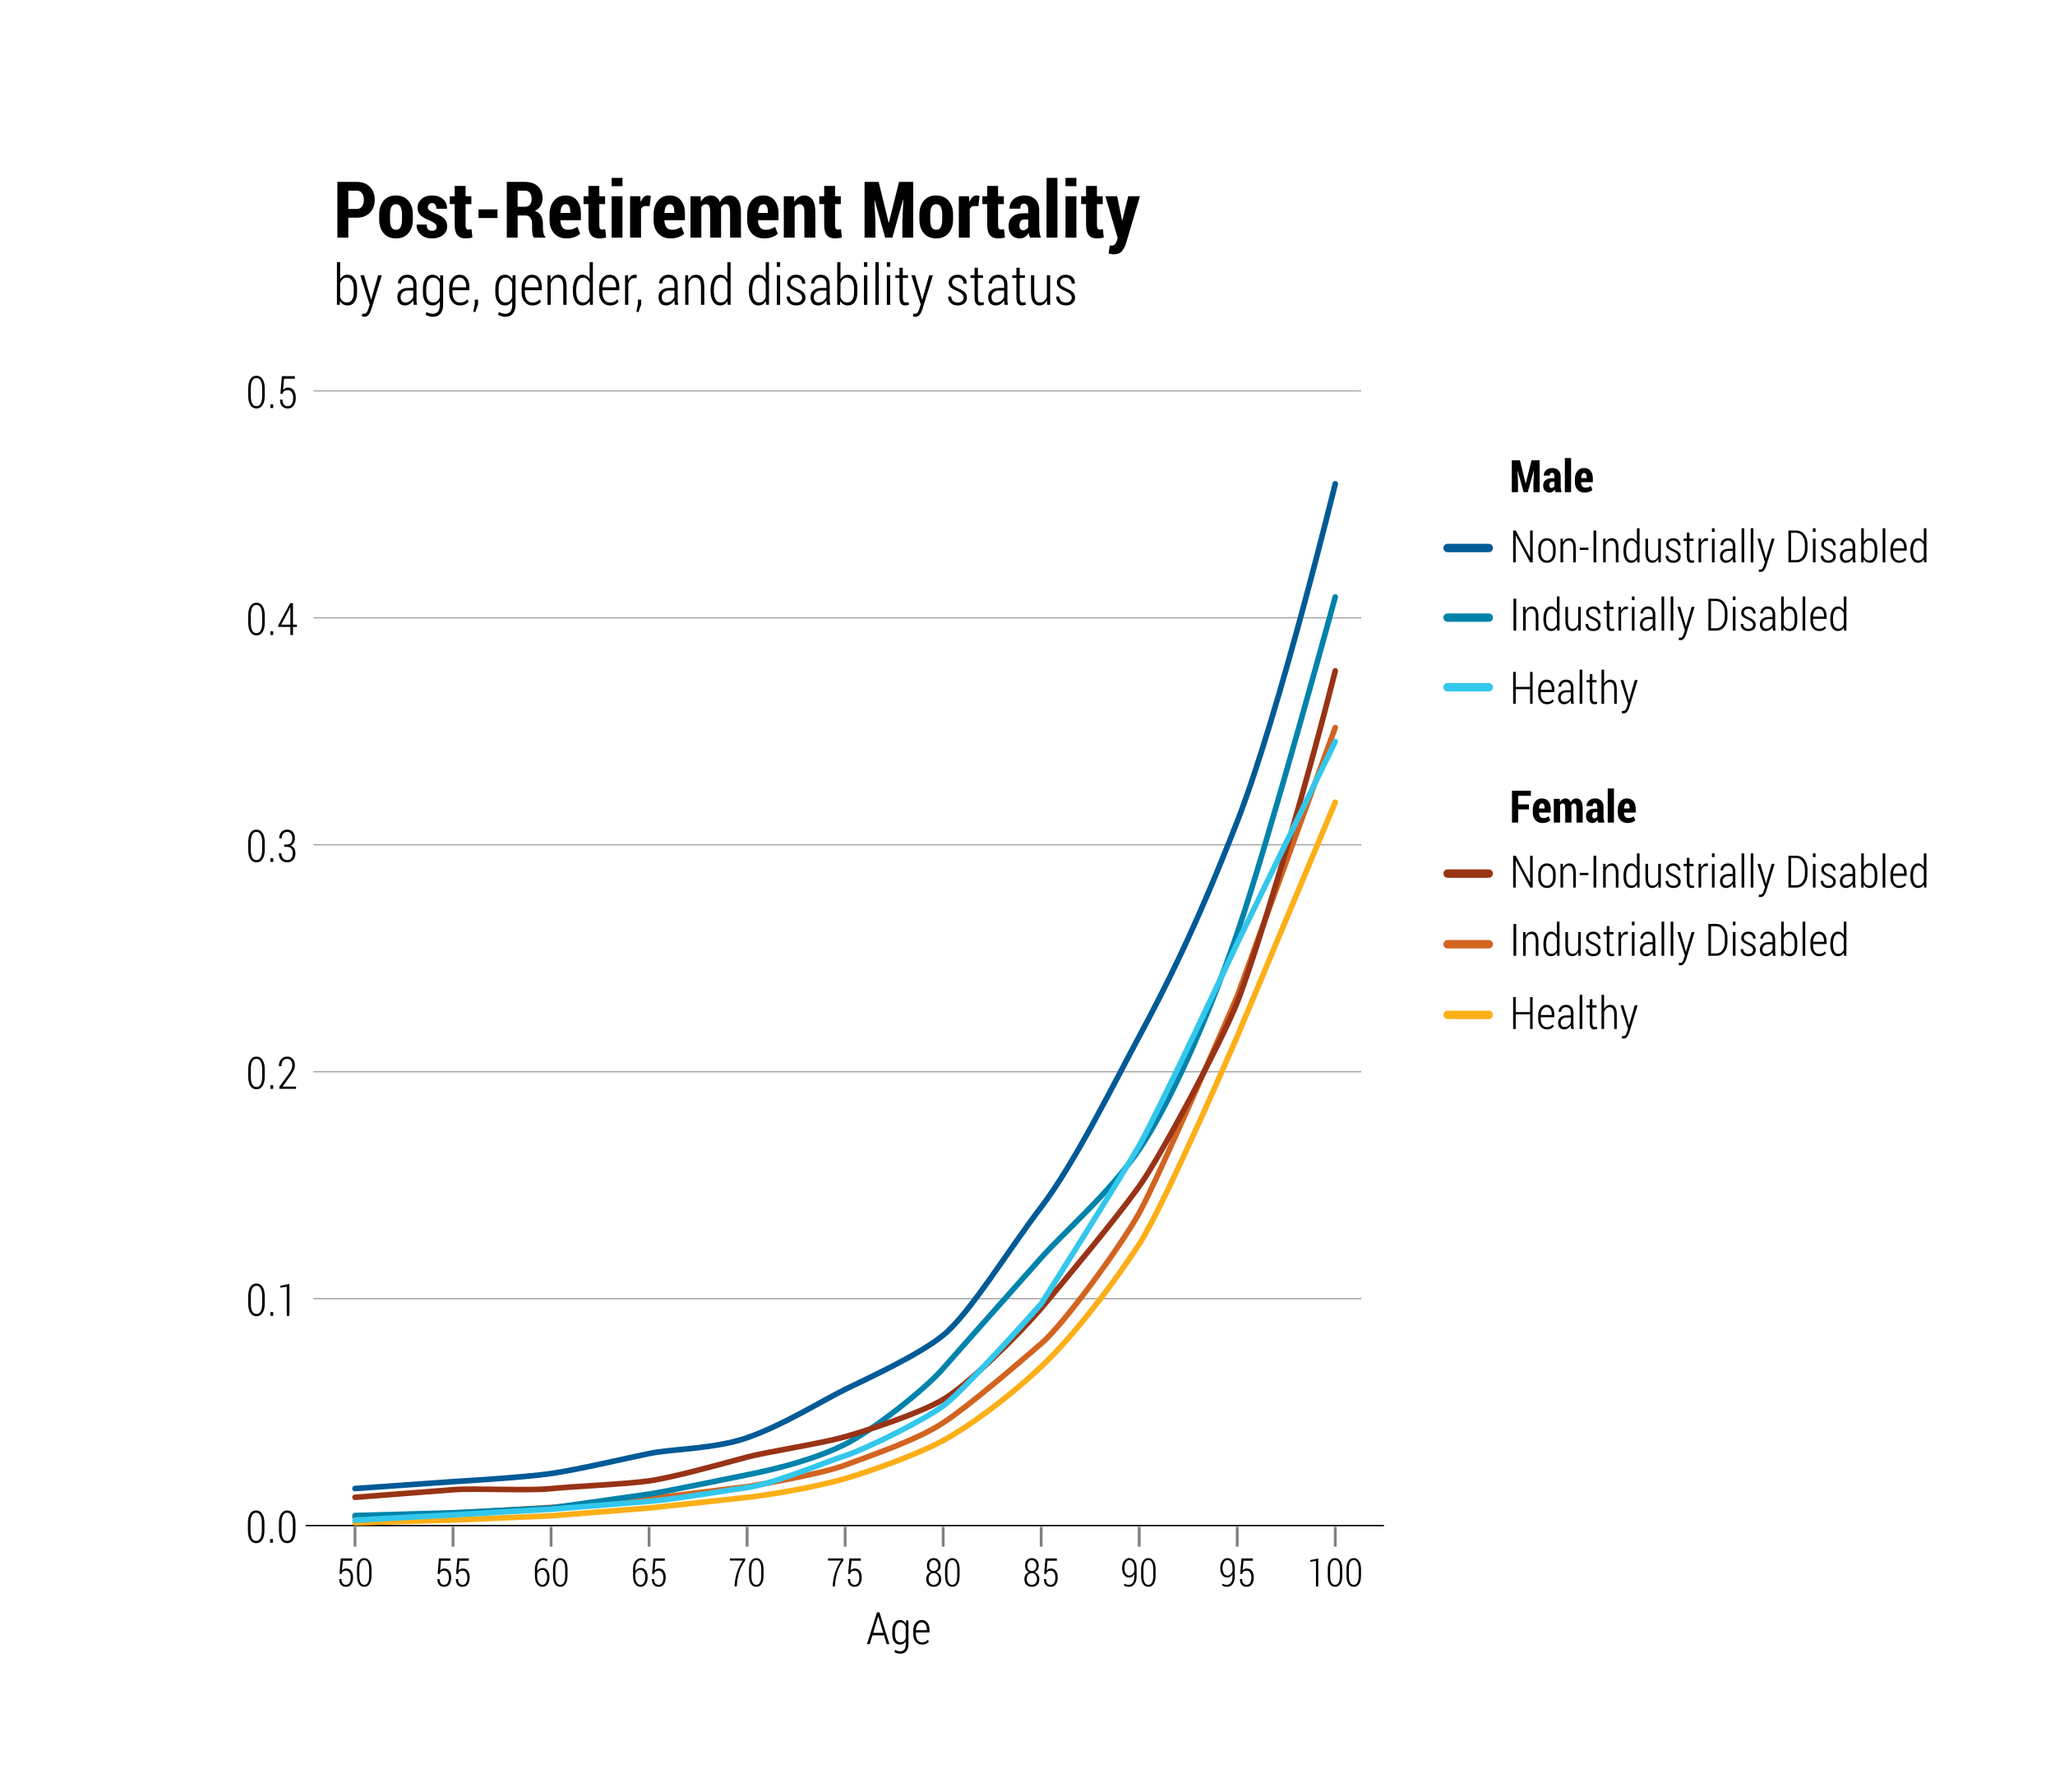 <?xml version="1.0" encoding="UTF-8"?>
<svg xmlns="http://www.w3.org/2000/svg" xmlns:xlink="http://www.w3.org/1999/xlink" width="367pt" height="320pt" viewBox="0 0 367 320" version="1.1">
<defs>
<g>
<symbol overflow="visible" id="glyph0-0">
<path style="stroke:none;" d=""/>
</symbol>
<symbol overflow="visible" id="glyph0-1">
<path style="stroke:none;" d="M 0.547 -2.25 L 0.781 -4.984 L 2.812 -4.984 L 2.812 -4.578 L 1.141 -4.578 L 0.984 -2.828 C 1.086 -2.941 1.195 -3.031 1.312 -3.094 C 1.426 -3.156 1.582 -3.188 1.781 -3.188 C 2.133 -3.195 2.422 -3.055 2.641 -2.766 C 2.859 -2.473 2.969 -2.082 2.969 -1.594 C 2.969 -1.082 2.859 -0.676 2.641 -0.375 C 2.43 -0.07 2.113 0.078 1.688 0.078 C 1.344 0.078 1.055 -0.035 0.828 -0.266 C 0.609 -0.504 0.5 -0.848 0.5 -1.297 L 0.516 -1.312 L 0.891 -1.312 C 0.891 -0.977 0.961 -0.723 1.109 -0.547 C 1.254 -0.367 1.445 -0.281 1.688 -0.281 C 1.977 -0.281 2.191 -0.391 2.328 -0.609 C 2.473 -0.836 2.547 -1.16 2.547 -1.578 C 2.547 -1.953 2.473 -2.25 2.328 -2.469 C 2.18 -2.688 1.977 -2.797 1.719 -2.797 C 1.469 -2.797 1.281 -2.742 1.156 -2.641 C 1.031 -2.547 0.941 -2.395 0.891 -2.188 Z M 0.547 -2.25 "/>
</symbol>
<symbol overflow="visible" id="glyph0-2">
<path style="stroke:none;" d="M 2.969 -1.922 C 2.969 -1.285 2.852 -0.789 2.625 -0.438 C 2.395 -0.094 2.078 0.078 1.672 0.078 C 1.266 0.078 0.945 -0.094 0.719 -0.438 C 0.488 -0.789 0.375 -1.285 0.375 -1.922 L 0.375 -3.047 C 0.375 -3.68 0.488 -4.172 0.719 -4.516 C 0.945 -4.867 1.266 -5.047 1.672 -5.047 C 2.066 -5.047 2.379 -4.867 2.609 -4.516 C 2.848 -4.172 2.969 -3.68 2.969 -3.047 Z M 2.547 -3.109 C 2.547 -3.617 2.469 -4.008 2.312 -4.281 C 2.164 -4.551 1.953 -4.688 1.672 -4.688 C 1.379 -4.688 1.16 -4.551 1.016 -4.281 C 0.867 -4.008 0.797 -3.617 0.797 -3.109 L 0.797 -1.859 C 0.797 -1.359 0.867 -0.969 1.016 -0.688 C 1.172 -0.414 1.391 -0.281 1.672 -0.281 C 1.961 -0.281 2.18 -0.414 2.328 -0.688 C 2.473 -0.969 2.547 -1.359 2.547 -1.859 Z M 2.547 -3.109 "/>
</symbol>
<symbol overflow="visible" id="glyph0-3">
<path style="stroke:none;" d="M 1.891 -5.047 C 2.035 -5.047 2.176 -5.023 2.312 -4.984 C 2.445 -4.953 2.566 -4.898 2.672 -4.828 L 2.578 -4.484 C 2.473 -4.547 2.367 -4.594 2.266 -4.625 C 2.16 -4.664 2.035 -4.688 1.891 -4.688 C 1.586 -4.688 1.336 -4.539 1.141 -4.25 C 0.941 -3.969 0.844 -3.594 0.844 -3.125 L 0.844 -2.766 C 0.969 -2.93 1.113 -3.055 1.281 -3.141 C 1.445 -3.234 1.633 -3.281 1.844 -3.281 C 2.207 -3.281 2.5 -3.125 2.719 -2.812 C 2.938 -2.508 3.047 -2.113 3.047 -1.625 C 3.047 -1.125 2.926 -0.711 2.688 -0.391 C 2.457 -0.078 2.156 0.078 1.781 0.078 C 1.395 0.078 1.07 -0.094 0.812 -0.438 C 0.562 -0.781 0.438 -1.25 0.438 -1.844 L 0.438 -3.094 C 0.438 -3.664 0.578 -4.133 0.859 -4.5 C 1.141 -4.863 1.484 -5.047 1.891 -5.047 Z M 1.75 -2.938 C 1.531 -2.938 1.344 -2.875 1.188 -2.75 C 1.031 -2.625 0.914 -2.457 0.844 -2.25 L 0.844 -1.812 C 0.844 -1.344 0.93 -0.969 1.109 -0.688 C 1.285 -0.414 1.508 -0.281 1.781 -0.281 C 2.039 -0.281 2.242 -0.41 2.391 -0.672 C 2.547 -0.93 2.625 -1.25 2.625 -1.625 C 2.625 -2.02 2.547 -2.336 2.391 -2.578 C 2.242 -2.816 2.031 -2.938 1.75 -2.938 Z M 1.75 -2.938 "/>
</symbol>
<symbol overflow="visible" id="glyph0-4">
<path style="stroke:none;" d="M 2.984 -4.609 C 2.523 -3.992 2.188 -3.363 1.969 -2.719 C 1.75 -2.07 1.598 -1.305 1.516 -0.422 L 1.484 0 L 1.078 0 L 1.109 -0.422 C 1.191 -1.266 1.352 -2.023 1.594 -2.703 C 1.832 -3.379 2.156 -4.016 2.562 -4.609 L 0.25 -4.609 L 0.25 -4.984 L 2.984 -4.984 Z M 2.984 -4.609 "/>
</symbol>
<symbol overflow="visible" id="glyph0-5">
<path style="stroke:none;" d="M 2.875 -3.688 C 2.875 -3.414 2.805 -3.18 2.672 -2.984 C 2.535 -2.785 2.359 -2.641 2.141 -2.547 C 2.391 -2.453 2.594 -2.297 2.75 -2.078 C 2.906 -1.859 2.984 -1.602 2.984 -1.312 C 2.984 -0.863 2.859 -0.52 2.609 -0.281 C 2.359 -0.039 2.039 0.078 1.656 0.078 C 1.25 0.078 0.922 -0.039 0.672 -0.281 C 0.43 -0.52 0.312 -0.863 0.312 -1.312 C 0.312 -1.602 0.383 -1.859 0.531 -2.078 C 0.688 -2.297 0.891 -2.453 1.141 -2.547 C 0.922 -2.641 0.75 -2.785 0.625 -2.984 C 0.5 -3.18 0.438 -3.414 0.438 -3.688 C 0.438 -4.125 0.547 -4.457 0.766 -4.688 C 0.992 -4.926 1.285 -5.047 1.641 -5.047 C 1.992 -5.047 2.285 -4.926 2.516 -4.688 C 2.754 -4.445 2.875 -4.113 2.875 -3.688 Z M 2.562 -1.312 C 2.562 -1.625 2.473 -1.879 2.297 -2.078 C 2.129 -2.273 1.91 -2.375 1.641 -2.375 C 1.367 -2.375 1.148 -2.273 0.984 -2.078 C 0.816 -1.879 0.734 -1.625 0.734 -1.312 C 0.734 -0.988 0.816 -0.734 0.984 -0.547 C 1.148 -0.367 1.375 -0.281 1.656 -0.281 C 1.914 -0.281 2.129 -0.367 2.297 -0.547 C 2.473 -0.734 2.562 -0.988 2.562 -1.312 Z M 2.453 -3.688 C 2.453 -3.977 2.375 -4.219 2.219 -4.406 C 2.062 -4.594 1.867 -4.688 1.641 -4.688 C 1.398 -4.688 1.207 -4.594 1.062 -4.406 C 0.914 -4.227 0.844 -3.988 0.844 -3.688 C 0.844 -3.395 0.914 -3.16 1.062 -2.984 C 1.219 -2.816 1.414 -2.734 1.656 -2.734 C 1.883 -2.734 2.07 -2.816 2.219 -2.984 C 2.375 -3.16 2.453 -3.395 2.453 -3.688 Z M 2.453 -3.688 "/>
</symbol>
<symbol overflow="visible" id="glyph0-6">
<path style="stroke:none;" d="M 1.484 -0.281 C 1.773 -0.281 2.008 -0.406 2.188 -0.656 C 2.375 -0.914 2.469 -1.281 2.469 -1.75 L 2.469 -2.188 C 2.363 -1.988 2.227 -1.836 2.062 -1.734 C 1.906 -1.629 1.734 -1.578 1.547 -1.578 C 1.16 -1.578 0.852 -1.734 0.625 -2.047 C 0.395 -2.359 0.281 -2.77 0.281 -3.281 C 0.281 -3.781 0.398 -4.195 0.641 -4.531 C 0.891 -4.875 1.191 -5.047 1.547 -5.047 C 1.953 -5.047 2.273 -4.891 2.516 -4.578 C 2.754 -4.266 2.875 -3.805 2.875 -3.203 L 2.875 -1.75 C 2.875 -1.176 2.742 -0.727 2.484 -0.406 C 2.234 -0.082 1.898 0.078 1.484 0.078 C 1.336 0.078 1.188 0.055 1.031 0.016 C 0.883 -0.016 0.75 -0.066 0.625 -0.141 L 0.688 -0.484 C 0.812 -0.41 0.938 -0.359 1.062 -0.328 C 1.188 -0.297 1.328 -0.281 1.484 -0.281 Z M 1.547 -1.938 C 1.773 -1.938 1.969 -2.008 2.125 -2.156 C 2.281 -2.301 2.395 -2.484 2.469 -2.703 L 2.469 -3.234 C 2.469 -3.711 2.383 -4.07 2.219 -4.312 C 2.062 -4.562 1.844 -4.688 1.562 -4.688 C 1.312 -4.688 1.102 -4.547 0.938 -4.266 C 0.781 -3.992 0.703 -3.664 0.703 -3.281 C 0.703 -2.895 0.773 -2.57 0.922 -2.312 C 1.078 -2.062 1.285 -1.938 1.547 -1.938 Z M 1.547 -1.938 "/>
</symbol>
<symbol overflow="visible" id="glyph0-7">
<path style="stroke:none;" d="M 1.969 0.016 L 1.562 0.016 L 1.562 -4.531 L 0.547 -4.391 L 0.547 -4.688 L 1.969 -4.984 Z M 1.969 0.016 "/>
</symbol>
<symbol overflow="visible" id="glyph1-0">
<path style="stroke:none;" d=""/>
</symbol>
<symbol overflow="visible" id="glyph1-1">
<path style="stroke:none;" d="M 2.703 -3.562 L 2.703 0 L 0.75 0 L 0.75 -9.953 L 4.219 -9.953 C 5.207 -9.953 5.988 -9.656 6.562 -9.062 C 7.133 -8.477 7.422 -7.711 7.422 -6.766 C 7.422 -5.805 7.129 -5.031 6.547 -4.438 C 5.973 -3.852 5.195 -3.562 4.219 -3.562 Z M 2.703 -5.125 L 4.219 -5.125 C 4.625 -5.125 4.938 -5.273 5.156 -5.578 C 5.375 -5.891 5.484 -6.281 5.484 -6.75 C 5.484 -7.219 5.375 -7.609 5.156 -7.922 C 4.945 -8.234 4.633 -8.391 4.219 -8.391 L 2.703 -8.391 Z M 2.703 -5.125 "/>
</symbol>
<symbol overflow="visible" id="glyph1-2">
<path style="stroke:none;" d="M 0.391 -4.156 C 0.391 -5.145 0.648 -5.953 1.172 -6.578 C 1.703 -7.211 2.441 -7.531 3.391 -7.531 C 4.336 -7.531 5.078 -7.211 5.609 -6.578 C 6.141 -5.953 6.406 -5.145 6.406 -4.156 L 6.406 -3.234 C 6.406 -2.234 6.141 -1.422 5.609 -0.797 C 5.078 -0.172 4.344 0.141 3.406 0.141 C 2.445 0.141 1.703 -0.172 1.172 -0.797 C 0.648 -1.422 0.391 -2.234 0.391 -3.234 Z M 2.328 -3.234 C 2.328 -2.66 2.406 -2.211 2.562 -1.891 C 2.727 -1.566 3.008 -1.406 3.406 -1.406 C 3.789 -1.406 4.062 -1.566 4.219 -1.891 C 4.383 -2.223 4.469 -2.672 4.469 -3.234 L 4.469 -4.156 C 4.469 -4.707 4.383 -5.145 4.219 -5.469 C 4.062 -5.801 3.785 -5.969 3.391 -5.969 C 3.004 -5.969 2.727 -5.801 2.562 -5.469 C 2.406 -5.145 2.328 -4.707 2.328 -4.156 Z M 2.328 -3.234 "/>
</symbol>
<symbol overflow="visible" id="glyph1-3">
<path style="stroke:none;" d="M 3.844 -1.938 C 3.844 -2.145 3.758 -2.32 3.594 -2.469 C 3.438 -2.625 3.125 -2.816 2.656 -3.047 C 1.914 -3.316 1.359 -3.629 0.984 -3.984 C 0.617 -4.336 0.438 -4.797 0.438 -5.359 C 0.438 -5.953 0.672 -6.461 1.141 -6.891 C 1.617 -7.316 2.25 -7.531 3.031 -7.531 C 3.852 -7.531 4.508 -7.312 5 -6.875 C 5.488 -6.438 5.723 -5.879 5.703 -5.203 L 5.688 -5.156 L 3.812 -5.156 C 3.812 -5.469 3.742 -5.711 3.609 -5.891 C 3.484 -6.078 3.289 -6.172 3.031 -6.172 C 2.82 -6.172 2.645 -6.098 2.5 -5.953 C 2.352 -5.816 2.281 -5.648 2.281 -5.453 C 2.281 -5.234 2.352 -5.055 2.5 -4.922 C 2.645 -4.785 2.961 -4.602 3.453 -4.375 C 4.223 -4.102 4.797 -3.785 5.172 -3.422 C 5.547 -3.066 5.734 -2.594 5.734 -2 C 5.734 -1.375 5.477 -0.859 4.969 -0.453 C 4.469 -0.055 3.812 0.141 3 0.141 C 2.145 0.141 1.469 -0.102 0.969 -0.594 C 0.477 -1.094 0.242 -1.656 0.266 -2.281 L 0.281 -2.328 L 2.062 -2.328 C 2.07 -1.93 2.16 -1.645 2.328 -1.469 C 2.504 -1.301 2.742 -1.219 3.047 -1.219 C 3.305 -1.219 3.504 -1.281 3.641 -1.406 C 3.773 -1.531 3.844 -1.707 3.844 -1.938 Z M 3.844 -1.938 "/>
</symbol>
<symbol overflow="visible" id="glyph1-4">
<path style="stroke:none;" d="M 2.938 -9.234 L 2.938 -7.391 L 3.969 -7.391 L 3.969 -5.984 L 2.938 -5.984 L 2.938 -2.281 C 2.938 -1.977 2.977 -1.758 3.062 -1.625 C 3.156 -1.5 3.273 -1.438 3.422 -1.438 C 3.547 -1.438 3.645 -1.441 3.719 -1.453 C 3.801 -1.461 3.895 -1.484 4 -1.516 L 4.156 -0.031 C 3.945 0.031 3.75 0.07 3.562 0.094 C 3.375 0.125 3.16 0.141 2.922 0.141 C 2.297 0.141 1.816 -0.051 1.484 -0.438 C 1.16 -0.82 1 -1.43 1 -2.266 L 1 -5.984 L 0.125 -5.984 L 0.125 -7.391 L 1 -7.391 L 1 -9.234 Z M 2.938 -9.234 "/>
</symbol>
<symbol overflow="visible" id="glyph1-5">
<path style="stroke:none;" d="M 4.219 -3.5 L 0.828 -3.5 L 0.828 -5.047 L 4.219 -5.047 Z M 4.219 -3.5 "/>
</symbol>
<symbol overflow="visible" id="glyph1-6">
<path style="stroke:none;" d="M 2.703 -3.953 L 2.703 0 L 0.766 0 L 0.766 -9.953 L 4 -9.953 C 4.977 -9.953 5.75 -9.691 6.312 -9.172 C 6.875 -8.648 7.156 -7.93 7.156 -7.016 C 7.156 -6.492 7.035 -6.047 6.797 -5.672 C 6.566 -5.297 6.227 -4.992 5.781 -4.766 C 6.289 -4.598 6.656 -4.312 6.875 -3.906 C 7.102 -3.508 7.219 -3.008 7.219 -2.406 L 7.219 -1.703 C 7.219 -1.43 7.25 -1.141 7.312 -0.828 C 7.383 -0.516 7.5 -0.285 7.656 -0.141 L 7.656 0 L 5.641 0 C 5.484 -0.145 5.383 -0.379 5.344 -0.703 C 5.301 -1.035 5.281 -1.375 5.281 -1.719 L 5.281 -2.391 C 5.281 -2.891 5.176 -3.273 4.969 -3.547 C 4.77 -3.816 4.484 -3.953 4.109 -3.953 Z M 2.703 -5.516 L 4 -5.516 C 4.395 -5.516 4.691 -5.633 4.891 -5.875 C 5.098 -6.113 5.203 -6.457 5.203 -6.906 C 5.203 -7.363 5.098 -7.723 4.891 -7.984 C 4.691 -8.254 4.395 -8.391 4 -8.391 L 2.703 -8.391 Z M 2.703 -5.516 "/>
</symbol>
<symbol overflow="visible" id="glyph1-7">
<path style="stroke:none;" d="M 3.5 0.141 C 2.57 0.141 1.832 -0.16 1.281 -0.766 C 0.738 -1.379 0.469 -2.148 0.469 -3.078 L 0.469 -4.125 C 0.469 -5.125 0.723 -5.941 1.234 -6.578 C 1.742 -7.211 2.445 -7.531 3.344 -7.531 C 4.207 -7.531 4.875 -7.238 5.344 -6.656 C 5.82 -6.082 6.062 -5.297 6.062 -4.297 L 6.062 -3.109 L 2.406 -3.109 L 2.406 -3.078 C 2.406 -2.598 2.516 -2.195 2.734 -1.875 C 2.953 -1.562 3.285 -1.406 3.734 -1.406 C 4.098 -1.406 4.395 -1.445 4.625 -1.531 C 4.852 -1.613 5.125 -1.75 5.438 -1.938 L 5.938 -0.703 C 5.676 -0.453 5.332 -0.25 4.906 -0.094 C 4.477 0.062 4.008 0.141 3.5 0.141 Z M 3.344 -5.969 C 3.031 -5.969 2.801 -5.828 2.656 -5.547 C 2.508 -5.266 2.426 -4.883 2.406 -4.406 L 4.156 -4.406 L 4.156 -4.688 C 4.156 -5.094 4.094 -5.406 3.969 -5.625 C 3.844 -5.852 3.633 -5.969 3.344 -5.969 Z M 3.344 -5.969 "/>
</symbol>
<symbol overflow="visible" id="glyph1-8">
<path style="stroke:none;" d="M 2.656 0 L 0.719 0 L 0.719 -7.391 L 2.656 -7.391 Z M 2.656 -9.188 L 0.719 -9.188 L 0.719 -10.672 L 2.656 -10.672 Z M 2.656 -9.188 "/>
</symbol>
<symbol overflow="visible" id="glyph1-9">
<path style="stroke:none;" d="M 4.125 -5.625 L 3.391 -5.641 C 3.18 -5.641 3.008 -5.586 2.875 -5.484 C 2.75 -5.391 2.648 -5.254 2.578 -5.078 L 2.578 0 L 0.625 0 L 0.625 -7.391 L 2.438 -7.391 L 2.516 -6.406 L 2.547 -6.391 C 2.672 -6.742 2.836 -7.02 3.047 -7.219 C 3.254 -7.426 3.5 -7.531 3.781 -7.531 C 3.875 -7.531 3.969 -7.52 4.062 -7.5 C 4.164 -7.488 4.254 -7.473 4.328 -7.453 Z M 4.125 -5.625 "/>
</symbol>
<symbol overflow="visible" id="glyph1-10">
<path style="stroke:none;" d="M 2.453 -7.391 L 2.516 -6.453 C 2.711 -6.797 2.957 -7.062 3.25 -7.25 C 3.551 -7.438 3.895 -7.531 4.281 -7.531 C 4.656 -7.531 4.977 -7.43 5.25 -7.234 C 5.531 -7.035 5.742 -6.734 5.891 -6.328 C 6.086 -6.711 6.332 -7.008 6.625 -7.219 C 6.926 -7.426 7.281 -7.531 7.688 -7.531 C 8.289 -7.531 8.77 -7.273 9.125 -6.766 C 9.477 -6.266 9.656 -5.5 9.656 -4.469 L 9.656 0 L 7.719 0 L 7.719 -4.469 C 7.719 -5.039 7.656 -5.43 7.531 -5.641 C 7.406 -5.859 7.211 -5.969 6.953 -5.969 C 6.766 -5.969 6.598 -5.91 6.453 -5.797 C 6.305 -5.691 6.188 -5.547 6.094 -5.359 C 6.094 -5.273 6.094 -5.191 6.094 -5.109 C 6.102 -5.023 6.109 -4.938 6.109 -4.844 L 6.109 0 L 4.172 0 L 4.172 -4.469 C 4.172 -5.031 4.109 -5.422 3.984 -5.641 C 3.859 -5.859 3.664 -5.969 3.406 -5.969 C 3.227 -5.969 3.066 -5.922 2.922 -5.828 C 2.785 -5.742 2.672 -5.625 2.578 -5.469 L 2.578 0 L 0.641 0 L 0.641 -7.391 Z M 2.453 -7.391 "/>
</symbol>
<symbol overflow="visible" id="glyph1-11">
<path style="stroke:none;" d="M 2.406 -7.391 L 2.484 -6.375 C 2.691 -6.738 2.941 -7.02 3.234 -7.219 C 3.535 -7.426 3.867 -7.531 4.234 -7.531 C 4.848 -7.531 5.332 -7.289 5.688 -6.812 C 6.039 -6.344 6.219 -5.602 6.219 -4.594 L 6.219 0 L 4.266 0 L 4.266 -4.594 C 4.266 -5.102 4.191 -5.457 4.047 -5.656 C 3.898 -5.863 3.68 -5.969 3.391 -5.969 C 3.211 -5.969 3.051 -5.922 2.906 -5.828 C 2.758 -5.742 2.633 -5.625 2.531 -5.469 L 2.531 0 L 0.594 0 L 0.594 -7.391 Z M 2.406 -7.391 "/>
</symbol>
<symbol overflow="visible" id="glyph1-12">
<path style="stroke:none;" d=""/>
</symbol>
<symbol overflow="visible" id="glyph1-13">
<path style="stroke:none;" d="M 3.234 -9.953 L 5.031 -2.641 L 5.062 -2.641 L 6.875 -9.953 L 9.406 -9.953 L 9.406 0 L 7.469 0 L 7.469 -2.891 L 7.641 -6.766 L 7.594 -6.766 L 5.688 0 L 4.406 0 L 2.516 -6.719 L 2.484 -6.703 L 2.656 -2.891 L 2.656 0 L 0.719 0 L 0.719 -9.953 Z M 3.234 -9.953 "/>
</symbol>
<symbol overflow="visible" id="glyph1-14">
<path style="stroke:none;" d="M 4.234 0 C 4.18 -0.125 4.129 -0.258 4.078 -0.406 C 4.035 -0.551 4.004 -0.695 3.984 -0.844 C 3.805 -0.539 3.582 -0.301 3.312 -0.125 C 3.051 0.051 2.75 0.141 2.406 0.141 C 1.789 0.141 1.301 -0.055 0.938 -0.453 C 0.57 -0.859 0.391 -1.395 0.391 -2.062 C 0.391 -2.789 0.625 -3.352 1.094 -3.75 C 1.562 -4.156 2.254 -4.359 3.172 -4.359 L 3.906 -4.359 L 3.906 -4.953 C 3.906 -5.316 3.836 -5.594 3.703 -5.781 C 3.578 -5.977 3.383 -6.078 3.125 -6.078 C 2.906 -6.078 2.738 -6 2.625 -5.844 C 2.52 -5.688 2.469 -5.461 2.469 -5.172 L 0.594 -5.172 L 0.562 -5.219 C 0.539 -5.863 0.781 -6.41 1.281 -6.859 C 1.781 -7.305 2.438 -7.531 3.25 -7.531 C 4.02 -7.531 4.645 -7.305 5.125 -6.859 C 5.613 -6.41 5.859 -5.77 5.859 -4.938 L 5.859 -1.953 C 5.859 -1.586 5.879 -1.242 5.922 -0.922 C 5.973 -0.609 6.051 -0.301 6.156 0 Z M 2.969 -1.312 C 3.164 -1.312 3.348 -1.363 3.516 -1.469 C 3.68 -1.582 3.812 -1.719 3.906 -1.875 L 3.906 -3.234 L 3.172 -3.234 C 2.879 -3.234 2.664 -3.129 2.531 -2.922 C 2.395 -2.723 2.328 -2.469 2.328 -2.156 C 2.328 -1.906 2.383 -1.703 2.5 -1.547 C 2.613 -1.391 2.77 -1.312 2.969 -1.312 Z M 2.969 -1.312 "/>
</symbol>
<symbol overflow="visible" id="glyph1-15">
<path style="stroke:none;" d="M 2.656 0 L 0.719 0 L 0.719 -10.672 L 2.656 -10.672 Z M 2.656 0 "/>
</symbol>
<symbol overflow="visible" id="glyph1-16">
<path style="stroke:none;" d="M 3.016 -3.031 L 3.016 -2.953 L 4.109 -7.391 L 6.188 -7.391 L 3.688 1.109 C 3.5 1.648 3.25 2.098 2.938 2.453 C 2.625 2.805 2.145 2.984 1.5 2.984 C 1.344 2.984 1.203 2.969 1.078 2.938 C 0.953 2.914 0.789 2.879 0.594 2.828 L 0.812 1.375 C 0.895 1.383 0.953 1.395 0.984 1.406 C 1.016 1.414 1.051 1.422 1.094 1.422 C 1.375 1.422 1.586 1.344 1.734 1.188 C 1.879 1.039 1.984 0.848 2.047 0.609 L 2.219 0.062 L 0.031 -7.391 L 2.125 -7.391 Z M 3.016 -3.031 "/>
</symbol>
<symbol overflow="visible" id="glyph2-0">
<path style="stroke:none;" d=""/>
</symbol>
<symbol overflow="visible" id="glyph2-1">
<path style="stroke:none;" d="M 4.266 -2.172 C 4.266 -1.484 4.113 -0.93 3.812 -0.516 C 3.52 -0.098 3.109 0.109 2.578 0.109 C 2.273 0.109 2.008 0.039 1.781 -0.094 C 1.551 -0.238 1.363 -0.441 1.219 -0.703 L 1.172 0 L 0.672 0 L 0.672 -7.625 L 1.25 -7.625 L 1.25 -4.562 C 1.395 -4.82 1.578 -5.02 1.797 -5.156 C 2.016 -5.301 2.273 -5.375 2.578 -5.375 C 3.098 -5.375 3.508 -5.156 3.812 -4.719 C 4.113 -4.281 4.266 -3.703 4.266 -2.984 Z M 3.672 -2.984 C 3.672 -3.535 3.566 -3.984 3.359 -4.328 C 3.148 -4.68 2.844 -4.859 2.438 -4.859 C 2.133 -4.859 1.883 -4.766 1.688 -4.578 C 1.5 -4.391 1.352 -4.148 1.25 -3.859 L 1.25 -1.344 C 1.352 -1.062 1.504 -0.836 1.703 -0.672 C 1.898 -0.504 2.148 -0.422 2.453 -0.422 C 2.859 -0.422 3.16 -0.578 3.359 -0.891 C 3.566 -1.211 3.672 -1.641 3.672 -2.172 Z M 3.672 -2.984 "/>
</symbol>
<symbol overflow="visible" id="glyph2-2">
<path style="stroke:none;" d="M 1.938 -1.453 L 2.078 -0.922 L 2.109 -0.922 L 3.359 -5.281 L 4.016 -5.281 L 2.125 0.844 C 2.008 1.195 1.859 1.5 1.672 1.75 C 1.484 2.008 1.219 2.141 0.875 2.141 C 0.812 2.141 0.734 2.129 0.641 2.109 C 0.555 2.086 0.492 2.07 0.453 2.062 L 0.516 1.562 C 0.547 1.57 0.598 1.578 0.672 1.578 C 0.754 1.586 0.812 1.594 0.844 1.594 C 1.039 1.594 1.203 1.5 1.328 1.312 C 1.453 1.133 1.551 0.906 1.625 0.625 L 1.844 -0.062 L 0.172 -5.281 L 0.828 -5.281 Z M 1.938 -1.453 "/>
</symbol>
<symbol overflow="visible" id="glyph2-3">
<path style="stroke:none;" d=""/>
</symbol>
<symbol overflow="visible" id="glyph2-4">
<path style="stroke:none;" d="M 3.406 0 C 3.375 -0.188 3.352 -0.336 3.344 -0.453 C 3.332 -0.566 3.328 -0.688 3.328 -0.812 C 3.16 -0.539 2.945 -0.316 2.688 -0.141 C 2.438 0.023 2.156 0.109 1.844 0.109 C 1.406 0.109 1.066 -0.023 0.828 -0.297 C 0.598 -0.578 0.484 -0.945 0.484 -1.406 C 0.484 -1.895 0.656 -2.285 1 -2.578 C 1.344 -2.867 1.805 -3.016 2.391 -3.016 L 3.328 -3.016 L 3.328 -3.672 C 3.328 -4.047 3.227 -4.336 3.031 -4.547 C 2.844 -4.754 2.582 -4.859 2.25 -4.859 C 1.926 -4.859 1.66 -4.758 1.453 -4.562 C 1.254 -4.363 1.156 -4.113 1.156 -3.812 L 0.609 -3.828 L 0.609 -3.859 C 0.586 -4.254 0.734 -4.602 1.047 -4.906 C 1.367 -5.219 1.781 -5.375 2.281 -5.375 C 2.77 -5.375 3.16 -5.223 3.453 -4.922 C 3.754 -4.629 3.906 -4.207 3.906 -3.656 L 3.906 -1.062 C 3.906 -0.875 3.91 -0.691 3.922 -0.516 C 3.941 -0.336 3.973 -0.164 4.016 0 Z M 1.922 -0.422 C 2.242 -0.422 2.531 -0.516 2.781 -0.703 C 3.039 -0.891 3.223 -1.129 3.328 -1.422 L 3.328 -2.562 L 2.391 -2.562 C 1.984 -2.562 1.66 -2.445 1.422 -2.219 C 1.18 -2 1.062 -1.723 1.062 -1.391 C 1.062 -1.109 1.133 -0.875 1.281 -0.688 C 1.438 -0.508 1.648 -0.422 1.922 -0.422 Z M 1.922 -0.422 "/>
</symbol>
<symbol overflow="visible" id="glyph2-5">
<path style="stroke:none;" d="M 0.469 -2.906 C 0.469 -3.656 0.617 -4.254 0.922 -4.703 C 1.223 -5.148 1.645 -5.375 2.188 -5.375 C 2.477 -5.375 2.734 -5.301 2.953 -5.156 C 3.18 -5.02 3.367 -4.816 3.516 -4.547 L 3.578 -5.281 L 4.078 -5.281 L 4.078 0 C 4.078 0.676 3.914 1.203 3.594 1.578 C 3.281 1.953 2.832 2.141 2.25 2.141 C 2.039 2.141 1.816 2.102 1.578 2.031 C 1.336 1.969 1.129 1.883 0.953 1.781 L 1.109 1.281 C 1.266 1.375 1.441 1.445 1.641 1.5 C 1.836 1.562 2.039 1.594 2.25 1.594 C 2.664 1.594 2.973 1.457 3.172 1.188 C 3.379 0.914 3.484 0.52 3.484 0 L 3.484 -0.641 C 3.328 -0.398 3.141 -0.211 2.922 -0.078 C 2.711 0.047 2.461 0.109 2.172 0.109 C 1.641 0.109 1.223 -0.098 0.922 -0.516 C 0.617 -0.93 0.469 -1.484 0.469 -2.172 Z M 1.062 -2.172 C 1.062 -1.641 1.164 -1.211 1.375 -0.891 C 1.582 -0.578 1.891 -0.422 2.297 -0.422 C 2.578 -0.422 2.816 -0.5 3.016 -0.656 C 3.211 -0.812 3.367 -1.023 3.484 -1.297 L 3.484 -3.906 C 3.367 -4.188 3.219 -4.414 3.031 -4.594 C 2.844 -4.77 2.602 -4.859 2.312 -4.859 C 1.895 -4.859 1.582 -4.676 1.375 -4.312 C 1.164 -3.945 1.062 -3.477 1.062 -2.906 Z M 1.062 -2.172 "/>
</symbol>
<symbol overflow="visible" id="glyph2-6">
<path style="stroke:none;" d="M 2.375 0.109 C 1.801 0.109 1.332 -0.102 0.969 -0.531 C 0.613 -0.969 0.438 -1.516 0.438 -2.172 L 0.438 -3.062 C 0.438 -3.727 0.613 -4.281 0.969 -4.719 C 1.332 -5.156 1.77 -5.375 2.281 -5.375 C 2.832 -5.375 3.258 -5.176 3.562 -4.781 C 3.875 -4.383 4.031 -3.852 4.031 -3.188 L 4.031 -2.609 L 1.016 -2.609 L 1.016 -2.172 C 1.016 -1.672 1.133 -1.25 1.375 -0.906 C 1.625 -0.57 1.957 -0.406 2.375 -0.406 C 2.656 -0.406 2.898 -0.453 3.109 -0.547 C 3.328 -0.648 3.508 -0.797 3.656 -0.984 L 3.891 -0.578 C 3.734 -0.367 3.531 -0.203 3.281 -0.078 C 3.031 0.047 2.727 0.109 2.375 0.109 Z M 2.281 -4.859 C 1.914 -4.859 1.613 -4.691 1.375 -4.359 C 1.145 -4.023 1.023 -3.613 1.016 -3.125 L 3.453 -3.125 L 3.453 -3.344 C 3.453 -3.781 3.348 -4.141 3.141 -4.422 C 2.93 -4.711 2.645 -4.859 2.281 -4.859 Z M 2.281 -4.859 "/>
</symbol>
<symbol overflow="visible" id="glyph2-7">
<path style="stroke:none;" d="M 1.203 -0.094 L 0.719 1.266 L 0.344 1.266 L 0.609 -0.109 L 0.609 -0.922 L 1.203 -0.922 Z M 1.203 -0.094 "/>
</symbol>
<symbol overflow="visible" id="glyph2-8">
<path style="stroke:none;" d="M 1.188 -5.281 L 1.234 -4.406 C 1.379 -4.719 1.566 -4.957 1.797 -5.125 C 2.023 -5.289 2.297 -5.375 2.609 -5.375 C 3.086 -5.375 3.453 -5.195 3.703 -4.844 C 3.953 -4.5 4.078 -3.957 4.078 -3.219 L 4.078 0 L 3.484 0 L 3.484 -3.219 C 3.484 -3.82 3.395 -4.242 3.219 -4.484 C 3.039 -4.734 2.785 -4.859 2.453 -4.859 C 2.148 -4.859 1.898 -4.758 1.703 -4.562 C 1.504 -4.363 1.352 -4.098 1.25 -3.766 L 1.25 0 L 0.672 0 L 0.672 -5.281 Z M 1.188 -5.281 "/>
</symbol>
<symbol overflow="visible" id="glyph2-9">
<path style="stroke:none;" d="M 0.469 -2.594 C 0.469 -3.438 0.613 -4.109 0.906 -4.609 C 1.207 -5.117 1.625 -5.375 2.156 -5.375 C 2.445 -5.375 2.703 -5.305 2.922 -5.172 C 3.141 -5.035 3.32 -4.844 3.469 -4.594 L 3.469 -7.625 L 4.047 -7.625 L 4.047 0 L 3.531 0 L 3.484 -0.688 C 3.336 -0.426 3.156 -0.227 2.938 -0.094 C 2.719 0.039 2.457 0.109 2.156 0.109 C 1.633 0.109 1.223 -0.125 0.922 -0.594 C 0.617 -1.07 0.469 -1.703 0.469 -2.484 Z M 1.062 -2.484 C 1.062 -1.848 1.16 -1.344 1.359 -0.969 C 1.566 -0.602 1.875 -0.422 2.281 -0.422 C 2.57 -0.422 2.812 -0.5 3 -0.656 C 3.195 -0.812 3.352 -1.031 3.469 -1.312 L 3.469 -3.891 C 3.363 -4.18 3.211 -4.414 3.016 -4.594 C 2.828 -4.77 2.586 -4.859 2.297 -4.859 C 1.879 -4.859 1.566 -4.648 1.359 -4.234 C 1.16 -3.816 1.062 -3.27 1.062 -2.594 Z M 1.062 -2.484 "/>
</symbol>
<symbol overflow="visible" id="glyph2-10">
<path style="stroke:none;" d="M 2.703 -4.75 L 2.328 -4.781 C 2.055 -4.781 1.828 -4.688 1.641 -4.5 C 1.461 -4.32 1.332 -4.07 1.25 -3.75 L 1.25 0 L 0.672 0 L 0.672 -5.281 L 1.188 -5.281 L 1.25 -4.406 C 1.375 -4.719 1.535 -4.957 1.734 -5.125 C 1.941 -5.289 2.18 -5.375 2.453 -5.375 C 2.516 -5.375 2.578 -5.367 2.641 -5.359 C 2.703 -5.348 2.75 -5.336 2.781 -5.328 Z M 2.703 -4.75 "/>
</symbol>
<symbol overflow="visible" id="glyph2-11">
<path style="stroke:none;" d="M 1.312 0 L 0.719 0 L 0.719 -5.281 L 1.312 -5.281 Z M 1.312 -6.781 L 0.719 -6.781 L 0.719 -7.625 L 1.312 -7.625 Z M 1.312 -6.781 "/>
</symbol>
<symbol overflow="visible" id="glyph2-12">
<path style="stroke:none;" d="M 3.203 -1.266 C 3.203 -1.504 3.125 -1.711 2.969 -1.891 C 2.812 -2.066 2.52 -2.25 2.094 -2.438 C 1.562 -2.656 1.172 -2.879 0.922 -3.109 C 0.672 -3.336 0.547 -3.641 0.547 -4.016 C 0.547 -4.391 0.691 -4.707 0.984 -4.969 C 1.285 -5.238 1.672 -5.375 2.141 -5.375 C 2.641 -5.375 3.035 -5.227 3.328 -4.938 C 3.629 -4.645 3.77 -4.273 3.75 -3.828 L 3.75 -3.797 L 3.188 -3.797 C 3.188 -4.086 3.094 -4.336 2.906 -4.547 C 2.719 -4.754 2.461 -4.859 2.141 -4.859 C 1.816 -4.859 1.566 -4.773 1.391 -4.609 C 1.223 -4.441 1.141 -4.25 1.141 -4.031 C 1.141 -3.801 1.207 -3.613 1.344 -3.469 C 1.477 -3.32 1.77 -3.145 2.219 -2.938 C 2.75 -2.727 3.145 -2.5 3.406 -2.25 C 3.664 -2 3.797 -1.68 3.797 -1.297 C 3.797 -0.879 3.645 -0.539 3.344 -0.281 C 3.039 -0.02 2.641 0.109 2.141 0.109 C 1.598 0.109 1.172 -0.047 0.859 -0.359 C 0.555 -0.672 0.414 -1.035 0.438 -1.453 L 0.438 -1.484 L 0.984 -1.484 C 1.004 -1.109 1.125 -0.832 1.344 -0.656 C 1.57 -0.488 1.836 -0.406 2.141 -0.406 C 2.473 -0.406 2.734 -0.488 2.922 -0.656 C 3.109 -0.82 3.203 -1.023 3.203 -1.266 Z M 3.203 -1.266 "/>
</symbol>
<symbol overflow="visible" id="glyph2-13">
<path style="stroke:none;" d="M 1.312 0 L 0.719 0 L 0.719 -7.625 L 1.312 -7.625 Z M 1.312 0 "/>
</symbol>
<symbol overflow="visible" id="glyph2-14">
<path style="stroke:none;" d="M 1.531 -6.625 L 1.531 -5.281 L 2.453 -5.281 L 2.453 -4.797 L 1.531 -4.797 L 1.531 -1.359 C 1.531 -1.016 1.578 -0.77 1.672 -0.625 C 1.773 -0.488 1.906 -0.422 2.062 -0.422 C 2.133 -0.422 2.207 -0.426 2.281 -0.438 C 2.363 -0.445 2.453 -0.461 2.547 -0.484 L 2.625 -0.031 C 2.539 0.008 2.438 0.039 2.312 0.062 C 2.188 0.094 2.062 0.109 1.938 0.109 C 1.625 0.109 1.379 -0.004 1.203 -0.234 C 1.023 -0.473 0.938 -0.848 0.938 -1.359 L 0.938 -4.797 L 0.203 -4.797 L 0.203 -5.281 L 0.938 -5.281 L 0.938 -6.625 Z M 1.531 -6.625 "/>
</symbol>
<symbol overflow="visible" id="glyph2-15">
<path style="stroke:none;" d="M 3.5 -0.828 C 3.363 -0.523 3.18 -0.289 2.953 -0.125 C 2.723 0.031 2.453 0.109 2.141 0.109 C 1.672 0.109 1.305 -0.078 1.047 -0.453 C 0.785 -0.836 0.656 -1.426 0.656 -2.219 L 0.656 -5.281 L 1.234 -5.281 L 1.234 -2.203 C 1.234 -1.566 1.316 -1.109 1.484 -0.828 C 1.648 -0.555 1.895 -0.422 2.219 -0.422 C 2.551 -0.422 2.82 -0.508 3.031 -0.688 C 3.238 -0.875 3.391 -1.125 3.484 -1.438 L 3.484 -5.281 L 4.078 -5.281 L 4.078 0 L 3.547 0 Z M 3.5 -0.828 "/>
</symbol>
<symbol overflow="visible" id="glyph3-0">
<path style="stroke:none;" d=""/>
</symbol>
<symbol overflow="visible" id="glyph3-1">
<path style="stroke:none;" d="M 3.391 -2.203 C 3.391 -1.473 3.258 -0.91 3 -0.516 C 2.738 -0.117 2.379 0.078 1.922 0.078 C 1.453 0.078 1.086 -0.117 0.828 -0.516 C 0.566 -0.91 0.438 -1.473 0.438 -2.203 L 0.438 -3.484 C 0.438 -4.211 0.566 -4.773 0.828 -5.172 C 1.086 -5.566 1.445 -5.766 1.906 -5.766 C 2.363 -5.766 2.723 -5.566 2.984 -5.172 C 3.254 -4.773 3.391 -4.211 3.391 -3.484 Z M 2.922 -3.562 C 2.922 -4.133 2.832 -4.578 2.656 -4.891 C 2.488 -5.203 2.238 -5.359 1.906 -5.359 C 1.582 -5.359 1.332 -5.203 1.156 -4.891 C 0.988 -4.578 0.906 -4.133 0.906 -3.562 L 0.906 -2.125 C 0.906 -1.551 0.988 -1.109 1.156 -0.797 C 1.332 -0.484 1.586 -0.328 1.922 -0.328 C 2.242 -0.328 2.488 -0.484 2.656 -0.797 C 2.832 -1.109 2.922 -1.551 2.922 -2.125 Z M 2.922 -3.562 "/>
</symbol>
<symbol overflow="visible" id="glyph3-2">
<path style="stroke:none;" d="M 1.078 0 L 0.578 0 L 0.578 -0.656 L 1.078 -0.656 Z M 1.078 0 "/>
</symbol>
<symbol overflow="visible" id="glyph3-3">
<path style="stroke:none;" d="M 2.25 0.031 L 1.781 0.031 L 1.781 -5.188 L 0.625 -5.016 L 0.625 -5.359 L 2.25 -5.703 Z M 2.25 0.031 "/>
</symbol>
<symbol overflow="visible" id="glyph3-4">
<path style="stroke:none;" d="M 3.438 0 L 0.453 0 L 0.453 -0.375 L 2 -2.484 C 2.281 -2.867 2.477 -3.188 2.594 -3.438 C 2.707 -3.695 2.766 -3.953 2.766 -4.203 C 2.766 -4.547 2.688 -4.82 2.531 -5.031 C 2.375 -5.25 2.156 -5.359 1.875 -5.359 C 1.531 -5.359 1.27 -5.238 1.094 -5 C 0.914 -4.77 0.828 -4.453 0.828 -4.047 L 0.391 -4.047 L 0.375 -4.062 C 0.363 -4.539 0.492 -4.941 0.766 -5.266 C 1.035 -5.598 1.406 -5.766 1.875 -5.766 C 2.289 -5.766 2.617 -5.625 2.859 -5.344 C 3.109 -5.062 3.234 -4.688 3.234 -4.219 C 3.234 -3.895 3.148 -3.57 2.984 -3.25 C 2.828 -2.926 2.609 -2.57 2.328 -2.188 L 1.031 -0.406 L 3.438 -0.406 Z M 3.438 0 "/>
</symbol>
<symbol overflow="visible" id="glyph3-5">
<path style="stroke:none;" d="M 1.328 -3.109 L 1.812 -3.109 C 2.133 -3.109 2.375 -3.207 2.531 -3.406 C 2.688 -3.613 2.766 -3.879 2.766 -4.203 C 2.766 -4.555 2.688 -4.836 2.531 -5.047 C 2.375 -5.254 2.145 -5.359 1.844 -5.359 C 1.551 -5.359 1.316 -5.25 1.141 -5.031 C 0.961 -4.82 0.875 -4.547 0.875 -4.203 L 0.438 -4.203 L 0.438 -4.219 C 0.426 -4.664 0.551 -5.035 0.812 -5.328 C 1.082 -5.617 1.426 -5.766 1.844 -5.766 C 2.27 -5.766 2.609 -5.625 2.859 -5.344 C 3.109 -5.07 3.234 -4.688 3.234 -4.188 C 3.234 -3.914 3.164 -3.66 3.031 -3.422 C 2.906 -3.191 2.719 -3.02 2.469 -2.906 C 2.758 -2.812 2.973 -2.645 3.109 -2.406 C 3.254 -2.164 3.328 -1.879 3.328 -1.547 C 3.328 -1.035 3.188 -0.633 2.906 -0.344 C 2.633 -0.062 2.285 0.078 1.859 0.078 C 1.43 0.078 1.07 -0.062 0.781 -0.344 C 0.5 -0.625 0.363 -1.016 0.375 -1.516 L 0.375 -1.547 L 0.812 -1.547 C 0.812 -1.18 0.906 -0.883 1.094 -0.656 C 1.289 -0.438 1.547 -0.328 1.859 -0.328 C 2.172 -0.328 2.41 -0.43 2.578 -0.641 C 2.754 -0.848 2.844 -1.145 2.844 -1.531 C 2.844 -1.926 2.754 -2.219 2.578 -2.406 C 2.41 -2.594 2.156 -2.688 1.812 -2.688 L 1.328 -2.688 Z M 1.328 -3.109 "/>
</symbol>
<symbol overflow="visible" id="glyph3-6">
<path style="stroke:none;" d="M 2.891 -1.844 L 3.594 -1.844 L 3.594 -1.438 L 2.891 -1.438 L 2.891 0 L 2.422 0 L 2.422 -1.438 L 0.25 -1.438 L 0.25 -1.703 L 2.391 -5.688 L 2.891 -5.688 Z M 0.781 -1.844 L 2.422 -1.844 L 2.422 -4.984 L 2.406 -4.984 L 2.266 -4.641 Z M 0.781 -1.844 "/>
</symbol>
<symbol overflow="visible" id="glyph3-7">
<path style="stroke:none;" d="M 0.641 -2.578 L 0.906 -5.688 L 3.219 -5.688 L 3.219 -5.234 L 1.297 -5.234 L 1.125 -3.234 C 1.238 -3.359 1.363 -3.457 1.5 -3.531 C 1.633 -3.602 1.812 -3.645 2.031 -3.656 C 2.438 -3.656 2.766 -3.488 3.016 -3.156 C 3.266 -2.82 3.391 -2.375 3.391 -1.812 C 3.391 -1.238 3.266 -0.781 3.016 -0.438 C 2.773 -0.094 2.414 0.078 1.938 0.078 C 1.539 0.078 1.211 -0.051 0.953 -0.312 C 0.691 -0.57 0.566 -0.961 0.578 -1.484 L 0.594 -1.5 L 1.016 -1.5 C 1.016 -1.113 1.098 -0.82 1.266 -0.625 C 1.43 -0.426 1.656 -0.328 1.938 -0.328 C 2.258 -0.328 2.504 -0.453 2.672 -0.703 C 2.836 -0.961 2.922 -1.332 2.922 -1.812 C 2.922 -2.227 2.836 -2.562 2.672 -2.812 C 2.504 -3.07 2.27 -3.203 1.969 -3.203 C 1.688 -3.203 1.473 -3.145 1.328 -3.031 C 1.18 -2.914 1.078 -2.742 1.016 -2.516 Z M 0.641 -2.578 "/>
</symbol>
<symbol overflow="visible" id="glyph3-8">
<path style="stroke:none;" d="M 1.188 0 L 0.703 0 L 0.703 -5.688 L 1.188 -5.688 Z M 1.188 0 "/>
</symbol>
<symbol overflow="visible" id="glyph3-9">
<path style="stroke:none;" d="M 0.953 -4.234 L 0.984 -3.531 C 1.098 -3.781 1.25 -3.973 1.438 -4.109 C 1.625 -4.242 1.844 -4.312 2.094 -4.312 C 2.469 -4.312 2.754 -4.172 2.953 -3.891 C 3.16 -3.609 3.266 -3.172 3.266 -2.578 L 3.266 0 L 2.797 0 L 2.797 -2.578 C 2.797 -3.055 2.723 -3.395 2.578 -3.594 C 2.441 -3.789 2.238 -3.891 1.969 -3.891 C 1.727 -3.891 1.523 -3.805 1.359 -3.641 C 1.203 -3.484 1.082 -3.273 1 -3.016 L 1 0 L 0.531 0 L 0.531 -4.234 Z M 0.953 -4.234 "/>
</symbol>
<symbol overflow="visible" id="glyph3-10">
<path style="stroke:none;" d="M 0.375 -2.078 C 0.375 -2.754 0.492 -3.297 0.734 -3.703 C 0.973 -4.109 1.305 -4.312 1.734 -4.312 C 1.961 -4.312 2.16 -4.254 2.328 -4.141 C 2.504 -4.035 2.656 -3.879 2.781 -3.672 L 2.781 -6.094 L 3.25 -6.094 L 3.25 0 L 2.828 0 L 2.797 -0.547 C 2.672 -0.348 2.52 -0.191 2.344 -0.078 C 2.164 0.023 1.961 0.078 1.734 0.078 C 1.305 0.078 0.973 -0.109 0.734 -0.484 C 0.492 -0.859 0.375 -1.363 0.375 -2 Z M 0.859 -2 C 0.859 -1.488 0.938 -1.082 1.094 -0.781 C 1.258 -0.488 1.504 -0.344 1.828 -0.344 C 2.055 -0.344 2.25 -0.406 2.406 -0.531 C 2.562 -0.656 2.688 -0.828 2.781 -1.047 L 2.781 -3.125 C 2.688 -3.344 2.562 -3.523 2.406 -3.672 C 2.258 -3.816 2.07 -3.891 1.844 -3.891 C 1.508 -3.891 1.258 -3.723 1.094 -3.391 C 0.938 -3.055 0.859 -2.617 0.859 -2.078 Z M 0.859 -2 "/>
</symbol>
<symbol overflow="visible" id="glyph3-11">
<path style="stroke:none;" d="M 2.812 -0.656 C 2.695 -0.426 2.547 -0.242 2.359 -0.109 C 2.172 0.016 1.957 0.078 1.719 0.078 C 1.344 0.078 1.047 -0.07 0.828 -0.375 C 0.617 -0.676 0.516 -1.145 0.516 -1.781 L 0.516 -4.234 L 0.984 -4.234 L 0.984 -1.766 C 0.984 -1.254 1.051 -0.891 1.188 -0.672 C 1.32 -0.453 1.52 -0.344 1.781 -0.344 C 2.039 -0.344 2.254 -0.41 2.422 -0.547 C 2.598 -0.691 2.723 -0.895 2.797 -1.156 L 2.797 -4.234 L 3.266 -4.234 L 3.266 0 L 2.844 0 Z M 2.812 -0.656 "/>
</symbol>
<symbol overflow="visible" id="glyph3-12">
<path style="stroke:none;" d="M 2.562 -1.016 C 2.562 -1.203 2.5 -1.363 2.375 -1.5 C 2.25 -1.645 2.02 -1.797 1.688 -1.953 C 1.25 -2.129 0.93 -2.305 0.734 -2.484 C 0.535 -2.672 0.438 -2.914 0.438 -3.219 C 0.438 -3.52 0.555 -3.773 0.797 -3.984 C 1.035 -4.203 1.344 -4.312 1.719 -4.312 C 2.113 -4.312 2.426 -4.191 2.656 -3.953 C 2.895 -3.711 3.008 -3.414 3 -3.062 L 3 -3.047 L 2.562 -3.047 C 2.562 -3.273 2.484 -3.473 2.328 -3.641 C 2.18 -3.805 1.977 -3.891 1.719 -3.891 C 1.457 -3.891 1.254 -3.82 1.109 -3.688 C 0.973 -3.562 0.906 -3.41 0.906 -3.234 C 0.906 -3.047 0.957 -2.895 1.062 -2.781 C 1.176 -2.664 1.414 -2.52 1.781 -2.344 C 2.195 -2.176 2.508 -1.992 2.719 -1.797 C 2.926 -1.598 3.031 -1.348 3.031 -1.047 C 3.031 -0.703 2.91 -0.426 2.672 -0.219 C 2.43 -0.02 2.113 0.078 1.719 0.078 C 1.281 0.078 0.938 -0.039 0.688 -0.281 C 0.445 -0.531 0.332 -0.828 0.344 -1.172 L 0.359 -1.188 L 0.797 -1.188 C 0.805 -0.883 0.898 -0.664 1.078 -0.531 C 1.266 -0.395 1.477 -0.328 1.719 -0.328 C 1.977 -0.328 2.18 -0.391 2.328 -0.516 C 2.484 -0.648 2.562 -0.816 2.562 -1.016 Z M 2.562 -1.016 "/>
</symbol>
<symbol overflow="visible" id="glyph3-13">
<path style="stroke:none;" d="M 1.219 -5.312 L 1.219 -4.234 L 1.953 -4.234 L 1.953 -3.828 L 1.219 -3.828 L 1.219 -1.094 C 1.219 -0.82 1.254 -0.629 1.328 -0.516 C 1.41 -0.398 1.52 -0.344 1.656 -0.344 C 1.719 -0.344 1.773 -0.344 1.828 -0.344 C 1.891 -0.352 1.957 -0.367 2.031 -0.391 L 2.094 -0.031 C 2.031 0.008 1.945 0.035 1.844 0.047 C 1.75 0.066 1.648 0.078 1.547 0.078 C 1.297 0.078 1.098 -0.016 0.953 -0.203 C 0.816 -0.391 0.75 -0.688 0.75 -1.094 L 0.75 -3.828 L 0.172 -3.828 L 0.172 -4.234 L 0.75 -4.234 L 0.75 -5.312 Z M 1.219 -5.312 "/>
</symbol>
<symbol overflow="visible" id="glyph3-14">
<path style="stroke:none;" d="M 2.172 -3.812 L 1.859 -3.828 C 1.641 -3.828 1.457 -3.754 1.312 -3.609 C 1.176 -3.461 1.07 -3.258 1 -3 L 1 0 L 0.531 0 L 0.531 -4.234 L 0.953 -4.234 L 1 -3.531 C 1.102 -3.77 1.234 -3.957 1.391 -4.094 C 1.555 -4.238 1.75 -4.312 1.969 -4.312 C 2.02 -4.312 2.066 -4.305 2.109 -4.297 C 2.16 -4.285 2.203 -4.273 2.234 -4.266 Z M 2.172 -3.812 "/>
</symbol>
<symbol overflow="visible" id="glyph3-15">
<path style="stroke:none;" d="M 1.047 0 L 0.578 0 L 0.578 -4.234 L 1.047 -4.234 Z M 1.047 -5.438 L 0.578 -5.438 L 0.578 -6.094 L 1.047 -6.094 Z M 1.047 -5.438 "/>
</symbol>
<symbol overflow="visible" id="glyph3-16">
<path style="stroke:none;" d="M 2.734 0 C 2.703 -0.145 2.68 -0.266 2.672 -0.359 C 2.66 -0.453 2.656 -0.547 2.656 -0.641 C 2.531 -0.43 2.363 -0.258 2.156 -0.125 C 1.957 0.008 1.734 0.078 1.484 0.078 C 1.129 0.078 0.859 -0.031 0.672 -0.25 C 0.484 -0.469 0.391 -0.758 0.391 -1.125 C 0.391 -1.52 0.523 -1.832 0.797 -2.062 C 1.078 -2.301 1.453 -2.422 1.922 -2.422 L 2.656 -2.422 L 2.656 -2.938 C 2.656 -3.238 2.578 -3.473 2.422 -3.641 C 2.273 -3.805 2.066 -3.891 1.797 -3.891 C 1.547 -3.891 1.336 -3.805 1.172 -3.641 C 1.016 -3.484 0.938 -3.289 0.938 -3.062 L 0.5 -3.062 L 0.484 -3.078 C 0.473 -3.398 0.594 -3.688 0.844 -3.938 C 1.102 -4.188 1.43 -4.312 1.828 -4.312 C 2.211 -4.312 2.523 -4.191 2.766 -3.953 C 3.004 -3.711 3.125 -3.367 3.125 -2.922 L 3.125 -0.859 C 3.125 -0.703 3.129 -0.551 3.141 -0.406 C 3.16 -0.27 3.188 -0.133 3.219 0 Z M 1.531 -0.344 C 1.789 -0.344 2.02 -0.414 2.219 -0.562 C 2.426 -0.719 2.57 -0.91 2.656 -1.141 L 2.656 -2.047 L 1.906 -2.047 C 1.582 -2.047 1.328 -1.957 1.141 -1.781 C 0.953 -1.602 0.859 -1.379 0.859 -1.109 C 0.859 -0.879 0.914 -0.691 1.031 -0.547 C 1.156 -0.41 1.32 -0.344 1.531 -0.344 Z M 1.531 -0.344 "/>
</symbol>
<symbol overflow="visible" id="glyph3-17">
<path style="stroke:none;" d="M 1.047 0 L 0.578 0 L 0.578 -6.094 L 1.047 -6.094 Z M 1.047 0 "/>
</symbol>
<symbol overflow="visible" id="glyph3-18">
<path style="stroke:none;" d="M 1.547 -1.172 L 1.656 -0.734 L 1.688 -0.734 L 2.688 -4.234 L 3.203 -4.234 L 1.703 0.672 C 1.609 0.953 1.484 1.191 1.328 1.391 C 1.18 1.598 0.973 1.703 0.703 1.703 C 0.648 1.703 0.586 1.695 0.516 1.688 C 0.453 1.676 0.398 1.664 0.359 1.656 L 0.422 1.25 C 0.441 1.258 0.484 1.266 0.547 1.266 C 0.609 1.273 0.648 1.281 0.672 1.281 C 0.836 1.281 0.969 1.203 1.062 1.047 C 1.164 0.898 1.242 0.719 1.297 0.5 L 1.484 -0.062 L 0.141 -4.234 L 0.656 -4.234 Z M 1.547 -1.172 "/>
</symbol>
<symbol overflow="visible" id="glyph3-19">
<path style="stroke:none;" d=""/>
</symbol>
<symbol overflow="visible" id="glyph3-20">
<path style="stroke:none;" d="M 0.641 0 L 0.641 -5.688 L 2.031 -5.688 C 2.625 -5.688 3.109 -5.453 3.484 -4.984 C 3.859 -4.523 4.047 -3.93 4.047 -3.203 L 4.047 -2.469 C 4.047 -1.738 3.859 -1.145 3.484 -0.688 C 3.109 -0.227 2.625 0 2.031 0 Z M 1.109 -5.281 L 1.109 -0.406 L 2.031 -0.406 C 2.488 -0.406 2.859 -0.598 3.141 -0.984 C 3.43 -1.379 3.578 -1.875 3.578 -2.469 L 3.578 -3.219 C 3.578 -3.812 3.43 -4.301 3.141 -4.688 C 2.859 -5.082 2.488 -5.281 2.031 -5.281 Z M 1.109 -5.281 "/>
</symbol>
<symbol overflow="visible" id="glyph3-21">
<path style="stroke:none;" d="M 3.406 -1.75 C 3.406 -1.188 3.285 -0.738 3.047 -0.406 C 2.816 -0.082 2.488 0.078 2.062 0.078 C 1.82 0.078 1.609 0.023 1.422 -0.078 C 1.242 -0.191 1.098 -0.352 0.984 -0.562 L 0.938 0 L 0.531 0 L 0.531 -6.094 L 1 -6.094 L 1 -3.656 C 1.113 -3.863 1.258 -4.023 1.438 -4.141 C 1.613 -4.254 1.82 -4.312 2.062 -4.312 C 2.477 -4.312 2.805 -4.133 3.047 -3.781 C 3.285 -3.426 3.406 -2.961 3.406 -2.391 Z M 2.938 -2.391 C 2.938 -2.828 2.852 -3.188 2.688 -3.469 C 2.52 -3.75 2.273 -3.891 1.953 -3.891 C 1.711 -3.891 1.516 -3.812 1.359 -3.656 C 1.203 -3.508 1.082 -3.316 1 -3.078 L 1 -1.078 C 1.082 -0.848 1.203 -0.664 1.359 -0.531 C 1.523 -0.406 1.727 -0.344 1.969 -0.344 C 2.289 -0.344 2.531 -0.469 2.688 -0.719 C 2.852 -0.977 2.938 -1.32 2.938 -1.75 Z M 2.938 -2.391 "/>
</symbol>
<symbol overflow="visible" id="glyph3-22">
<path style="stroke:none;" d="M 1.891 0.078 C 1.441 0.078 1.07 -0.094 0.781 -0.438 C 0.488 -0.781 0.344 -1.219 0.344 -1.75 L 0.344 -2.453 C 0.344 -2.984 0.488 -3.426 0.781 -3.781 C 1.07 -4.133 1.422 -4.312 1.828 -4.312 C 2.273 -4.312 2.617 -4.148 2.859 -3.828 C 3.109 -3.516 3.234 -3.094 3.234 -2.562 L 3.234 -2.094 L 0.812 -2.094 L 0.812 -1.75 C 0.812 -1.344 0.906 -1.004 1.094 -0.734 C 1.289 -0.461 1.555 -0.328 1.891 -0.328 C 2.129 -0.328 2.332 -0.363 2.5 -0.438 C 2.664 -0.52 2.805 -0.641 2.922 -0.797 L 3.125 -0.453 C 2.988 -0.297 2.82 -0.164 2.625 -0.062 C 2.426 0.031 2.18 0.078 1.891 0.078 Z M 1.828 -3.891 C 1.535 -3.891 1.297 -3.754 1.109 -3.484 C 0.922 -3.223 0.82 -2.895 0.812 -2.5 L 2.766 -2.5 L 2.766 -2.672 C 2.766 -3.023 2.68 -3.316 2.516 -3.547 C 2.348 -3.773 2.117 -3.891 1.828 -3.891 Z M 1.828 -3.891 "/>
</symbol>
<symbol overflow="visible" id="glyph3-23">
<path style="stroke:none;" d="M 4.141 0 L 3.672 0 L 1.141 -4.766 L 1.109 -4.766 L 1.109 0 L 0.641 0 L 0.641 -5.688 L 1.109 -5.688 L 3.656 -0.922 L 3.672 -0.938 L 3.672 -5.688 L 4.141 -5.688 Z M 4.141 0 "/>
</symbol>
<symbol overflow="visible" id="glyph3-24">
<path style="stroke:none;" d="M 0.344 -2.422 C 0.344 -2.973 0.484 -3.426 0.766 -3.781 C 1.047 -4.133 1.422 -4.312 1.891 -4.312 C 2.367 -4.312 2.75 -4.133 3.031 -3.781 C 3.312 -3.426 3.453 -2.973 3.453 -2.422 L 3.453 -1.797 C 3.453 -1.242 3.312 -0.789 3.031 -0.438 C 2.75 -0.094 2.367 0.078 1.891 0.078 C 1.422 0.078 1.047 -0.094 0.766 -0.438 C 0.484 -0.789 0.344 -1.242 0.344 -1.797 Z M 0.812 -1.797 C 0.812 -1.379 0.906 -1.031 1.094 -0.75 C 1.281 -0.469 1.547 -0.328 1.891 -0.328 C 2.234 -0.328 2.5 -0.469 2.688 -0.75 C 2.883 -1.031 2.984 -1.379 2.984 -1.797 L 2.984 -2.422 C 2.984 -2.836 2.883 -3.188 2.688 -3.469 C 2.5 -3.75 2.234 -3.891 1.891 -3.891 C 1.547 -3.891 1.281 -3.75 1.094 -3.469 C 0.906 -3.188 0.812 -2.836 0.812 -2.422 Z M 0.812 -1.797 "/>
</symbol>
<symbol overflow="visible" id="glyph3-25">
<path style="stroke:none;" d="M 1.734 -2.219 L 0.188 -2.219 L 0.188 -2.625 L 1.734 -2.625 Z M 1.734 -2.219 "/>
</symbol>
<symbol overflow="visible" id="glyph3-26">
<path style="stroke:none;" d="M 4.125 0 L 3.672 0 L 3.672 -2.609 L 1.109 -2.609 L 1.109 0 L 0.641 0 L 0.641 -5.688 L 1.109 -5.688 L 1.109 -3.016 L 3.672 -3.016 L 3.672 -5.688 L 4.125 -5.688 Z M 4.125 0 "/>
</symbol>
<symbol overflow="visible" id="glyph3-27">
<path style="stroke:none;" d="M 1 -3.562 C 1.113 -3.801 1.266 -3.984 1.453 -4.109 C 1.648 -4.242 1.867 -4.312 2.109 -4.312 C 2.484 -4.312 2.77 -4.172 2.969 -3.891 C 3.164 -3.617 3.266 -3.191 3.266 -2.609 L 3.266 0 L 2.797 0 L 2.797 -2.625 C 2.797 -3.07 2.723 -3.395 2.578 -3.594 C 2.441 -3.789 2.242 -3.891 1.984 -3.891 C 1.754 -3.891 1.555 -3.812 1.391 -3.656 C 1.223 -3.508 1.094 -3.312 1 -3.062 L 1 0 L 0.531 0 L 0.531 -6.094 L 1 -6.094 Z M 1 -3.562 "/>
</symbol>
<symbol overflow="visible" id="glyph3-28">
<path style="stroke:none;" d="M 3.188 -1.578 L 1.109 -1.578 L 0.625 0 L 0.141 0 L 1.938 -5.688 L 2.359 -5.688 L 4.141 0 L 3.656 0 Z M 1.234 -2.016 L 3.047 -2.016 L 2.156 -4.938 L 2.141 -4.938 Z M 1.234 -2.016 "/>
</symbol>
<symbol overflow="visible" id="glyph3-29">
<path style="stroke:none;" d="M 0.375 -2.328 C 0.375 -2.922 0.492 -3.398 0.734 -3.766 C 0.984 -4.129 1.32 -4.312 1.75 -4.312 C 1.988 -4.312 2.195 -4.25 2.375 -4.125 C 2.551 -4.008 2.695 -3.848 2.812 -3.641 L 2.859 -4.234 L 3.266 -4.234 L 3.266 0 C 3.266 0.539 3.133 0.957 2.875 1.25 C 2.625 1.551 2.27 1.703 1.812 1.703 C 1.645 1.703 1.461 1.676 1.266 1.625 C 1.078 1.582 0.91 1.52 0.766 1.438 L 0.891 1.016 C 1.016 1.098 1.156 1.16 1.312 1.203 C 1.469 1.254 1.629 1.281 1.797 1.281 C 2.129 1.281 2.375 1.172 2.531 0.953 C 2.695 0.734 2.781 0.414 2.781 0 L 2.781 -0.516 C 2.664 -0.316 2.52 -0.164 2.344 -0.062 C 2.164 0.031 1.961 0.078 1.734 0.078 C 1.316 0.078 0.984 -0.086 0.734 -0.422 C 0.492 -0.754 0.375 -1.195 0.375 -1.75 Z M 0.859 -1.75 C 0.859 -1.32 0.938 -0.977 1.094 -0.719 C 1.258 -0.469 1.508 -0.344 1.844 -0.344 C 2.07 -0.344 2.266 -0.398 2.422 -0.516 C 2.578 -0.641 2.695 -0.812 2.781 -1.031 L 2.781 -3.125 C 2.695 -3.352 2.578 -3.535 2.422 -3.672 C 2.273 -3.816 2.082 -3.891 1.844 -3.891 C 1.52 -3.891 1.273 -3.742 1.109 -3.453 C 0.941 -3.16 0.859 -2.785 0.859 -2.328 Z M 0.859 -1.75 "/>
</symbol>
<symbol overflow="visible" id="glyph4-0">
<path style="stroke:none;" d=""/>
</symbol>
<symbol overflow="visible" id="glyph4-1">
<path style="stroke:none;" d="M 3.469 -2.359 L 1.547 -2.359 L 1.547 0 L 0.438 0 L 0.438 -5.688 L 3.812 -5.688 L 3.812 -4.797 L 1.547 -4.797 L 1.547 -3.25 L 3.469 -3.25 Z M 3.469 -2.359 "/>
</symbol>
<symbol overflow="visible" id="glyph4-2">
<path style="stroke:none;" d="M 2 0.078 C 1.469 0.078 1.047 -0.094 0.734 -0.438 C 0.422 -0.789 0.266 -1.234 0.266 -1.766 L 0.266 -2.359 C 0.266 -2.93 0.41 -3.398 0.703 -3.766 C 0.992 -4.129 1.395 -4.312 1.906 -4.312 C 2.406 -4.312 2.789 -4.145 3.062 -3.812 C 3.332 -3.477 3.469 -3.023 3.469 -2.453 L 3.469 -1.781 L 1.375 -1.781 L 1.375 -1.766 C 1.375 -1.484 1.438 -1.254 1.562 -1.078 C 1.688 -0.898 1.879 -0.812 2.141 -0.812 C 2.348 -0.812 2.516 -0.832 2.641 -0.875 C 2.773 -0.926 2.93 -1.004 3.109 -1.109 L 3.391 -0.406 C 3.242 -0.258 3.047 -0.141 2.797 -0.047 C 2.555 0.035 2.289 0.078 2 0.078 Z M 1.906 -3.422 C 1.727 -3.422 1.598 -3.336 1.516 -3.172 C 1.43 -3.016 1.383 -2.797 1.375 -2.516 L 2.375 -2.516 L 2.375 -2.672 C 2.375 -2.91 2.336 -3.094 2.266 -3.219 C 2.191 -3.352 2.07 -3.422 1.906 -3.422 Z M 1.906 -3.422 "/>
</symbol>
<symbol overflow="visible" id="glyph4-3">
<path style="stroke:none;" d="M 1.406 -4.234 L 1.438 -3.688 C 1.551 -3.883 1.691 -4.035 1.859 -4.141 C 2.035 -4.254 2.234 -4.312 2.453 -4.312 C 2.66 -4.312 2.844 -4.254 3 -4.141 C 3.164 -4.023 3.289 -3.852 3.375 -3.625 C 3.477 -3.844 3.613 -4.008 3.781 -4.125 C 3.957 -4.25 4.16 -4.312 4.391 -4.312 C 4.742 -4.312 5.02 -4.164 5.219 -3.875 C 5.414 -3.582 5.516 -3.145 5.516 -2.562 L 5.516 0 L 4.406 0 L 4.406 -2.562 C 4.406 -2.883 4.367 -3.109 4.297 -3.234 C 4.234 -3.359 4.125 -3.422 3.969 -3.422 C 3.863 -3.422 3.77 -3.391 3.688 -3.328 C 3.602 -3.266 3.535 -3.176 3.484 -3.062 C 3.484 -3.008 3.484 -2.957 3.484 -2.906 C 3.492 -2.863 3.5 -2.816 3.5 -2.766 L 3.5 0 L 2.391 0 L 2.391 -2.562 C 2.391 -2.883 2.352 -3.109 2.281 -3.234 C 2.207 -3.359 2.098 -3.422 1.953 -3.422 C 1.848 -3.422 1.754 -3.395 1.672 -3.344 C 1.598 -3.289 1.531 -3.219 1.469 -3.125 L 1.469 0 L 0.359 0 L 0.359 -4.234 Z M 1.406 -4.234 "/>
</symbol>
<symbol overflow="visible" id="glyph4-4">
<path style="stroke:none;" d="M 2.422 0 C 2.391 -0.07 2.359 -0.148 2.328 -0.234 C 2.305 -0.316 2.289 -0.398 2.281 -0.484 C 2.176 -0.316 2.047 -0.18 1.891 -0.078 C 1.742 0.023 1.57 0.078 1.375 0.078 C 1.031 0.078 0.75 -0.035 0.531 -0.266 C 0.32 -0.492 0.219 -0.801 0.219 -1.188 C 0.219 -1.594 0.352 -1.91 0.625 -2.141 C 0.895 -2.367 1.289 -2.484 1.812 -2.484 L 2.234 -2.484 L 2.234 -2.828 C 2.234 -3.035 2.195 -3.191 2.125 -3.297 C 2.051 -3.41 1.938 -3.469 1.781 -3.469 C 1.656 -3.469 1.562 -3.422 1.5 -3.328 C 1.438 -3.242 1.406 -3.117 1.406 -2.953 L 0.344 -2.953 L 0.328 -2.984 C 0.316 -3.348 0.453 -3.66 0.734 -3.922 C 1.016 -4.18 1.391 -4.312 1.859 -4.312 C 2.297 -4.312 2.648 -4.18 2.922 -3.922 C 3.203 -3.66 3.344 -3.297 3.344 -2.828 L 3.344 -1.109 C 3.344 -0.898 3.359 -0.707 3.391 -0.531 C 3.422 -0.352 3.461 -0.176 3.516 0 Z M 1.703 -0.75 C 1.805 -0.75 1.906 -0.781 2 -0.844 C 2.102 -0.906 2.18 -0.984 2.234 -1.078 L 2.234 -1.859 L 1.812 -1.859 C 1.645 -1.859 1.52 -1.797 1.438 -1.672 C 1.363 -1.555 1.328 -1.41 1.328 -1.234 C 1.328 -1.086 1.359 -0.969 1.422 -0.875 C 1.492 -0.789 1.586 -0.75 1.703 -0.75 Z M 1.703 -0.75 "/>
</symbol>
<symbol overflow="visible" id="glyph4-5">
<path style="stroke:none;" d="M 1.516 0 L 0.406 0 L 0.406 -6.094 L 1.516 -6.094 Z M 1.516 0 "/>
</symbol>
<symbol overflow="visible" id="glyph4-6">
<path style="stroke:none;" d="M 1.859 -5.688 L 2.875 -1.516 L 2.891 -1.516 L 3.922 -5.688 L 5.375 -5.688 L 5.375 0 L 4.266 0 L 4.266 -1.656 L 4.359 -3.859 L 4.344 -3.875 L 3.25 0 L 2.516 0 L 1.438 -3.844 L 1.422 -3.828 L 1.516 -1.656 L 1.516 0 L 0.406 0 L 0.406 -5.688 Z M 1.859 -5.688 "/>
</symbol>
</g>
</defs>
<g id="surface1">
<path style="fill:none;stroke-width:0.25;stroke-linecap:butt;stroke-linejoin:miter;stroke:rgb(67%,67%,67%);stroke-opacity:1;stroke-miterlimit:10;" d="M 0.002 0 L 187.111 0 " transform="matrix(1,0,0,-1,55.994,231.918)"/>
<path style="fill:none;stroke-width:0.25;stroke-linecap:butt;stroke-linejoin:miter;stroke:rgb(67%,67%,67%);stroke-opacity:1;stroke-miterlimit:10;" d="M 0.002 -0.001 L 187.111 -0.001 " transform="matrix(1,0,0,-1,55.994,191.39)"/>
<path style="fill:none;stroke-width:0.25;stroke-linecap:butt;stroke-linejoin:miter;stroke:rgb(67%,67%,67%);stroke-opacity:1;stroke-miterlimit:10;" d="M 0.002 -0.002 L 187.111 -0.002 " transform="matrix(1,0,0,-1,55.994,150.862)"/>
<path style="fill:none;stroke-width:0.25;stroke-linecap:butt;stroke-linejoin:miter;stroke:rgb(67%,67%,67%);stroke-opacity:1;stroke-miterlimit:10;" d="M 0.002 0.001 L 187.111 0.001 " transform="matrix(1,0,0,-1,55.994,110.334)"/>
<path style="fill:none;stroke-width:0.25;stroke-linecap:butt;stroke-linejoin:miter;stroke:rgb(67%,67%,67%);stroke-opacity:1;stroke-miterlimit:10;" d="M 0.002 0.001 L 187.111 0.001 " transform="matrix(1,0,0,-1,55.994,69.805)"/>
<path style="fill:none;stroke-width:0.25;stroke-linecap:butt;stroke-linejoin:miter;stroke:rgb(0%,0%,0%);stroke-opacity:1;stroke-miterlimit:10;" d="M -0 0.001 L 192.566 0.001 " transform="matrix(1,0,0,-1,54.594,272.446)"/>
<path style="fill:none;stroke-width:0.5;stroke-linecap:butt;stroke-linejoin:miter;stroke:rgb(50%,50%,50%);stroke-opacity:1;stroke-miterlimit:10;" d="M 0.001 0.001 L 0.001 3.54 " transform="matrix(1,0,0,-1,63.402,276.208)"/>
<path style="fill:none;stroke-width:0.5;stroke-linecap:butt;stroke-linejoin:miter;stroke:rgb(50%,50%,50%);stroke-opacity:1;stroke-miterlimit:10;" d="M -0.001 0.001 L -0.001 3.54 " transform="matrix(1,0,0,-1,80.908,276.208)"/>
<path style="fill:none;stroke-width:0.5;stroke-linecap:butt;stroke-linejoin:miter;stroke:rgb(50%,50%,50%);stroke-opacity:1;stroke-miterlimit:10;" d="M 0 0.001 L 0 3.54 " transform="matrix(1,0,0,-1,98.414,276.208)"/>
<path style="fill:none;stroke-width:0.5;stroke-linecap:butt;stroke-linejoin:miter;stroke:rgb(50%,50%,50%);stroke-opacity:1;stroke-miterlimit:10;" d="M -0.002 0.001 L -0.002 3.54 " transform="matrix(1,0,0,-1,115.92,276.208)"/>
<path style="fill:none;stroke-width:0.5;stroke-linecap:butt;stroke-linejoin:miter;stroke:rgb(50%,50%,50%);stroke-opacity:1;stroke-miterlimit:10;" d="M -0 0.001 L -0 3.54 " transform="matrix(1,0,0,-1,133.426,276.208)"/>
<path style="fill:none;stroke-width:0.5;stroke-linecap:butt;stroke-linejoin:miter;stroke:rgb(50%,50%,50%);stroke-opacity:1;stroke-miterlimit:10;" d="M 0.002 0.001 L 0.002 3.54 " transform="matrix(1,0,0,-1,150.932,276.208)"/>
<path style="fill:none;stroke-width:0.5;stroke-linecap:butt;stroke-linejoin:miter;stroke:rgb(50%,50%,50%);stroke-opacity:1;stroke-miterlimit:10;" d="M -0 0.001 L -0 3.54 " transform="matrix(1,0,0,-1,168.438,276.208)"/>
<path style="fill:none;stroke-width:0.5;stroke-linecap:butt;stroke-linejoin:miter;stroke:rgb(50%,50%,50%);stroke-opacity:1;stroke-miterlimit:10;" d="M 0.001 0.001 L 0.001 3.54 " transform="matrix(1,0,0,-1,185.944,276.208)"/>
<path style="fill:none;stroke-width:0.5;stroke-linecap:butt;stroke-linejoin:miter;stroke:rgb(50%,50%,50%);stroke-opacity:1;stroke-miterlimit:10;" d="M -0.001 0.001 L -0.001 3.54 " transform="matrix(1,0,0,-1,203.45,276.208)"/>
<path style="fill:none;stroke-width:0.5;stroke-linecap:butt;stroke-linejoin:miter;stroke:rgb(50%,50%,50%);stroke-opacity:1;stroke-miterlimit:10;" d="M 0.001 0.001 L 0.001 3.54 " transform="matrix(1,0,0,-1,220.956,276.208)"/>
<path style="fill:none;stroke-width:0.5;stroke-linecap:butt;stroke-linejoin:miter;stroke:rgb(50%,50%,50%);stroke-opacity:1;stroke-miterlimit:10;" d="M -0.001 0.001 L -0.001 3.54 " transform="matrix(1,0,0,-1,238.462,276.208)"/>
<g style="fill:rgb(0%,0%,0%);fill-opacity:1;">
  <use xlink:href="#glyph0-1" x="60.083" y="283.301"/>
  <use xlink:href="#glyph0-2" x="63.38" y="283.301"/>
</g>
<g style="fill:rgb(0%,0%,0%);fill-opacity:1;">
  <use xlink:href="#glyph0-1" x="77.611" y="283.301"/>
  <use xlink:href="#glyph0-1" x="80.908" y="283.301"/>
</g>
<g style="fill:rgb(0%,0%,0%);fill-opacity:1;">
  <use xlink:href="#glyph0-3" x="95.09" y="283.301"/>
  <use xlink:href="#glyph0-2" x="98.387" y="283.301"/>
</g>
<g style="fill:rgb(0%,0%,0%);fill-opacity:1;">
  <use xlink:href="#glyph0-3" x="112.618" y="283.301"/>
  <use xlink:href="#glyph0-1" x="115.915" y="283.301"/>
</g>
<g style="fill:rgb(0%,0%,0%);fill-opacity:1;">
  <use xlink:href="#glyph0-4" x="130.097" y="283.301"/>
  <use xlink:href="#glyph0-2" x="133.394" y="283.301"/>
</g>
<g style="fill:rgb(0%,0%,0%);fill-opacity:1;">
  <use xlink:href="#glyph0-4" x="147.625" y="283.301"/>
  <use xlink:href="#glyph0-1" x="150.922" y="283.301"/>
</g>
<g style="fill:rgb(0%,0%,0%);fill-opacity:1;">
  <use xlink:href="#glyph0-5" x="165.104" y="283.301"/>
  <use xlink:href="#glyph0-2" x="168.401" y="283.301"/>
</g>
<g style="fill:rgb(0%,0%,0%);fill-opacity:1;">
  <use xlink:href="#glyph0-5" x="182.632" y="283.301"/>
  <use xlink:href="#glyph0-1" x="185.929" y="283.301"/>
</g>
<g style="fill:rgb(0%,0%,0%);fill-opacity:1;">
  <use xlink:href="#glyph0-6" x="200.111" y="283.301"/>
  <use xlink:href="#glyph0-2" x="203.408" y="283.301"/>
</g>
<g style="fill:rgb(0%,0%,0%);fill-opacity:1;">
  <use xlink:href="#glyph0-6" x="217.639" y="283.301"/>
  <use xlink:href="#glyph0-1" x="220.936" y="283.301"/>
</g>
<g style="fill:rgb(0%,0%,0%);fill-opacity:1;">
  <use xlink:href="#glyph0-7" x="233.452" y="283.301"/>
  <use xlink:href="#glyph0-2" x="236.749" y="283.301"/>
  <use xlink:href="#glyph0-2" x="240.095" y="283.301"/>
</g>
<g style="fill:rgb(0%,0%,0%);fill-opacity:1;">
  <use xlink:href="#glyph1-1" x="59.5" y="42.438"/>
</g>
<g style="fill:rgb(0%,0%,0%);fill-opacity:1;">
  <use xlink:href="#glyph1-2" x="67.327" y="42.438"/>
  <use xlink:href="#glyph1-3" x="74.131" y="42.438"/>
  <use xlink:href="#glyph1-4" x="80.207" y="42.438"/>
  <use xlink:href="#glyph1-5" x="84.631" y="42.438"/>
  <use xlink:href="#glyph1-6" x="89.741" y="42.438"/>
  <use xlink:href="#glyph1-7" x="97.679" y="42.438"/>
  <use xlink:href="#glyph1-4" x="104.091" y="42.438"/>
  <use xlink:href="#glyph1-8" x="108.515" y="42.438"/>
  <use xlink:href="#glyph1-9" x="111.903" y="42.438"/>
</g>
<g style="fill:rgb(0%,0%,0%);fill-opacity:1;">
  <use xlink:href="#glyph1-7" x="116.259" y="42.438"/>
  <use xlink:href="#glyph1-10" x="122.671" y="42.438"/>
  <use xlink:href="#glyph1-7" x="132.975" y="42.438"/>
  <use xlink:href="#glyph1-11" x="139.387" y="42.438"/>
  <use xlink:href="#glyph1-4" x="146.191" y="42.438"/>
  <use xlink:href="#glyph1-12" x="150.615" y="42.438"/>
  <use xlink:href="#glyph1-13" x="153.681" y="42.438"/>
  <use xlink:href="#glyph1-2" x="163.803" y="42.438"/>
  <use xlink:href="#glyph1-9" x="170.607" y="42.438"/>
</g>
<g style="fill:rgb(0%,0%,0%);fill-opacity:1;">
  <use xlink:href="#glyph1-4" x="175.308" y="42.438"/>
  <use xlink:href="#glyph1-14" x="179.732" y="42.438"/>
  <use xlink:href="#glyph1-15" x="186.186" y="42.438"/>
  <use xlink:href="#glyph1-8" x="189.574" y="42.438"/>
  <use xlink:href="#glyph1-4" x="192.962" y="42.438"/>
  <use xlink:href="#glyph1-16" x="197.386" y="42.438"/>
</g>
<g style="fill:rgb(0%,0%,0%);fill-opacity:1;">
  <use xlink:href="#glyph2-1" x="59.5" y="54.438"/>
</g>
<g style="fill:rgb(0%,0%,0%);fill-opacity:1;">
  <use xlink:href="#glyph2-2" x="64.178" y="54.438"/>
  <use xlink:href="#glyph2-3" x="68.358" y="54.438"/>
  <use xlink:href="#glyph2-4" x="70.478" y="54.438"/>
  <use xlink:href="#glyph2-5" x="75.058" y="54.438"/>
  <use xlink:href="#glyph2-6" x="79.788" y="54.438"/>
  <use xlink:href="#glyph2-7" x="84.178" y="54.438"/>
  <use xlink:href="#glyph2-3" x="85.868" y="54.438"/>
  <use xlink:href="#glyph2-5" x="87.988" y="54.438"/>
  <use xlink:href="#glyph2-6" x="92.718" y="54.438"/>
  <use xlink:href="#glyph2-8" x="97.108" y="54.438"/>
  <use xlink:href="#glyph2-9" x="101.838" y="54.438"/>
  <use xlink:href="#glyph2-6" x="106.568" y="54.438"/>
  <use xlink:href="#glyph2-10" x="110.958" y="54.438"/>
</g>
<g style="fill:rgb(0%,0%,0%);fill-opacity:1;">
  <use xlink:href="#glyph2-7" x="113.309" y="54.438"/>
  <use xlink:href="#glyph2-3" x="114.999" y="54.438"/>
  <use xlink:href="#glyph2-4" x="117.119" y="54.438"/>
  <use xlink:href="#glyph2-8" x="121.699" y="54.438"/>
  <use xlink:href="#glyph2-9" x="126.429" y="54.438"/>
  <use xlink:href="#glyph2-3" x="131.159" y="54.438"/>
  <use xlink:href="#glyph2-9" x="133.279" y="54.438"/>
  <use xlink:href="#glyph2-11" x="138.009" y="54.438"/>
  <use xlink:href="#glyph2-12" x="140.049" y="54.438"/>
  <use xlink:href="#glyph2-4" x="144.269" y="54.438"/>
  <use xlink:href="#glyph2-1" x="148.849" y="54.438"/>
  <use xlink:href="#glyph2-11" x="153.579" y="54.438"/>
  <use xlink:href="#glyph2-13" x="155.619" y="54.438"/>
  <use xlink:href="#glyph2-11" x="157.659" y="54.438"/>
  <use xlink:href="#glyph2-14" x="159.699" y="54.438"/>
  <use xlink:href="#glyph2-2" x="162.589" y="54.438"/>
  <use xlink:href="#glyph2-3" x="166.769" y="54.438"/>
  <use xlink:href="#glyph2-12" x="168.889" y="54.438"/>
  <use xlink:href="#glyph2-14" x="173.109" y="54.438"/>
  <use xlink:href="#glyph2-4" x="175.999" y="54.438"/>
  <use xlink:href="#glyph2-14" x="180.579" y="54.438"/>
  <use xlink:href="#glyph2-15" x="183.469" y="54.438"/>
  <use xlink:href="#glyph2-12" x="188.199" y="54.438"/>
</g>
<g style="fill:rgb(0%,0%,0%);fill-opacity:1;">
  <use xlink:href="#glyph3-1" x="43.834" y="275.508"/>
  <use xlink:href="#glyph3-2" x="47.658" y="275.508"/>
  <use xlink:href="#glyph3-1" x="49.379" y="275.508"/>
</g>
<g style="fill:rgb(0%,0%,0%);fill-opacity:1;">
  <use xlink:href="#glyph3-1" x="43.891" y="234.98"/>
  <use xlink:href="#glyph3-2" x="47.715" y="234.98"/>
  <use xlink:href="#glyph3-3" x="49.434" y="234.98"/>
</g>
<g style="fill:rgb(0%,0%,0%);fill-opacity:1;">
  <use xlink:href="#glyph3-1" x="43.891" y="194.452"/>
  <use xlink:href="#glyph3-2" x="47.715" y="194.452"/>
  <use xlink:href="#glyph3-4" x="49.434" y="194.452"/>
</g>
<g style="fill:rgb(0%,0%,0%);fill-opacity:1;">
  <use xlink:href="#glyph3-1" x="43.891" y="153.924"/>
  <use xlink:href="#glyph3-2" x="47.715" y="153.924"/>
  <use xlink:href="#glyph3-5" x="49.434" y="153.924"/>
</g>
<g style="fill:rgb(0%,0%,0%);fill-opacity:1;">
  <use xlink:href="#glyph3-1" x="43.891" y="113.396"/>
  <use xlink:href="#glyph3-2" x="47.715" y="113.396"/>
  <use xlink:href="#glyph3-6" x="49.434" y="113.396"/>
</g>
<g style="fill:rgb(0%,0%,0%);fill-opacity:1;">
  <use xlink:href="#glyph3-1" x="43.891" y="72.868"/>
  <use xlink:href="#glyph3-2" x="47.715" y="72.868"/>
  <use xlink:href="#glyph3-7" x="49.434" y="72.868"/>
</g>
<path style="fill:none;stroke-width:1.5;stroke-linecap:round;stroke-linejoin:miter;stroke:rgb(82.399%,39.2%,12.5%);stroke-opacity:1;stroke-miterlimit:10;" d="M 0.001 -0.002 L 7.356 -0.002 " transform="matrix(1,0,0,-1,258.519,168.623)"/>
<path style="fill:none;stroke-width:1;stroke-linecap:round;stroke-linejoin:miter;stroke:rgb(82.399%,39.2%,12.5%);stroke-opacity:1;stroke-miterlimit:10;" d="M -0.001 -0.001 L -17.505 -47.962 C -17.505 -47.962 -31.591 -80.513 -35.013 -86.688 C -38.435 -92.868 -48.634 -106.712 -52.517 -110.024 C -56.404 -113.341 -65.259 -121.048 -70.025 -124.165 C -74.79 -127.286 -82.943 -129.981 -87.529 -131.716 C -92.119 -133.45 -105.037 -135.563 -105.037 -135.563 L -122.54 -137.72 L -140.048 -139.282 L -157.552 -140.306 L -175.06 -141.075 " transform="matrix(1,0,0,-1,238.462,129.929)"/>
<path style="fill:none;stroke-width:1.5;stroke-linecap:round;stroke-linejoin:miter;stroke:rgb(0%,51.399%,67%);stroke-opacity:1;stroke-miterlimit:10;" d="M 0.001 0 L 7.356 0 " transform="matrix(1,0,0,-1,258.519,110.297)"/>
<path style="fill:none;stroke-width:1;stroke-linecap:round;stroke-linejoin:miter;stroke:rgb(0%,51.399%,67%);stroke-opacity:1;stroke-miterlimit:10;" d="M -0.001 -0 C -0.001 -0 -11.982 -43.946 -17.505 -60.024 C -23.033 -76.102 -29.818 -90.969 -35.013 -98.657 C -40.208 -106.348 -48.427 -113.399 -52.517 -118.016 C -56.611 -122.629 -66.56 -133.801 -70.025 -137.762 C -73.486 -141.727 -82.716 -148.883 -87.529 -151.305 C -92.345 -153.727 -98.904 -155.567 -105.037 -156.77 C -111.169 -157.977 -119.954 -159.84 -122.54 -160.207 C -125.13 -160.575 -140.048 -162.684 -140.048 -162.684 L -157.552 -163.551 L -175.06 -164.039 " transform="matrix(1,0,0,-1,238.462,106.613)"/>
<path style="fill:none;stroke-width:1.5;stroke-linecap:round;stroke-linejoin:miter;stroke:rgb(59.999%,20%,8.699%);stroke-opacity:1;stroke-miterlimit:10;" d="M 0.001 -0.002 L 7.356 -0.002 " transform="matrix(1,0,0,-1,258.519,156.006)"/>
<path style="fill:none;stroke-width:1;stroke-linecap:round;stroke-linejoin:miter;stroke:rgb(59.999%,20%,8.699%);stroke-opacity:1;stroke-miterlimit:10;" d="M -0.001 0 C -6.665 -26.332 -14.767 -52.3 -17.505 -59.199 C -20.244 -66.101 -31.021 -86.457 -35.013 -92.05 C -39.001 -97.644 -48.716 -109.324 -52.517 -113.824 C -56.322 -118.324 -65.755 -127.64 -70.025 -130.125 C -74.294 -132.605 -83.251 -135.55 -87.529 -136.769 C -91.81 -137.992 -101.763 -139.515 -105.037 -140.402 C -109.576 -141.629 -118.31 -144.062 -122.54 -144.656 C -126.775 -145.254 -136.005 -145.625 -140.048 -146.039 C -144.091 -146.457 -153.646 -145.929 -157.552 -146.234 C -161.466 -146.539 -175.06 -147.589 -175.06 -147.589 " transform="matrix(1,0,0,-1,238.462,119.809)"/>
<path style="fill:none;stroke-width:1.5;stroke-linecap:round;stroke-linejoin:miter;stroke:rgb(0%,35.3%,58.8%);stroke-opacity:1;stroke-miterlimit:10;" d="M 0.001 -0.001 L 7.356 -0.001 " transform="matrix(1,0,0,-1,258.519,97.866)"/>
<path style="fill:none;stroke-width:1;stroke-linecap:round;stroke-linejoin:miter;stroke:rgb(0%,35.3%,58.8%);stroke-opacity:1;stroke-miterlimit:10;" d="M -0.001 -0.001 C -0.001 -0.001 -10.013 -41.059 -17.505 -60.305 C -24.997 -79.552 -30.454 -90.177 -35.013 -98.688 C -39.572 -107.204 -46.626 -121.462 -52.517 -129.165 C -58.412 -136.868 -65.341 -148.27 -70.025 -152.052 C -74.525 -155.684 -83.4 -159.688 -87.529 -161.723 C -91.658 -163.762 -98.751 -168.18 -105.037 -170.36 C -110.81 -172.364 -118.318 -172.317 -122.54 -173.18 C -126.767 -174.044 -135.22 -176.044 -140.048 -176.751 C -144.876 -177.458 -157.552 -178.196 -157.552 -178.196 L -175.06 -179.43 " transform="matrix(1,0,0,-1,238.462,86.402)"/>
<path style="fill:none;stroke-width:1.5;stroke-linecap:round;stroke-linejoin:miter;stroke:rgb(98.799%,68.599%,9%);stroke-opacity:1;stroke-miterlimit:10;" d="M 0.001 -0.002 L 7.356 -0.002 " transform="matrix(1,0,0,-1,258.519,181.24)"/>
<path style="fill:none;stroke-width:1;stroke-linecap:round;stroke-linejoin:miter;stroke:rgb(98.799%,68.599%,9%);stroke-opacity:1;stroke-miterlimit:10;" d="M -0.001 0.001 L -17.505 -41.823 C -17.505 -41.823 -30.572 -72.128 -35.013 -78.917 C -39.454 -85.706 -46.443 -95.058 -52.517 -100.796 C -58.595 -106.538 -65.486 -111.53 -70.025 -113.995 C -74.564 -116.456 -82.716 -119.386 -87.529 -120.792 C -92.345 -122.206 -100.658 -123.671 -105.037 -124.148 C -109.415 -124.62 -122.54 -126.046 -122.54 -126.046 L -140.048 -127.441 L -157.552 -128.202 L -175.06 -128.683 " transform="matrix(1,0,0,-1,238.462,143.259)"/>
<path style="fill:none;stroke-width:1.5;stroke-linecap:round;stroke-linejoin:miter;stroke:rgb(20%,78%,92.499%);stroke-opacity:1;stroke-miterlimit:10;" d="M 0.001 0.002 L 7.356 0.002 " transform="matrix(1,0,0,-1,258.519,122.728)"/>
<path style="fill:none;stroke-width:1;stroke-linecap:round;stroke-linejoin:miter;stroke:rgb(20%,78%,92.499%);stroke-opacity:1;stroke-miterlimit:10;" d="M -0.001 -0.001 L -17.505 -36.04 C -17.505 -36.04 -31.501 -65.981 -35.013 -72.157 C -38.525 -78.329 -52.517 -100.415 -52.517 -100.415 C -52.517 -100.415 -66.392 -116.044 -70.025 -118.673 C -73.658 -121.298 -83.689 -126.298 -87.529 -127.548 C -91.372 -128.798 -100.251 -132.567 -105.037 -133.239 C -109.822 -133.911 -117.939 -135.325 -122.54 -135.696 C -127.146 -136.067 -140.048 -137.11 -140.048 -137.11 L -157.552 -138.106 L -175.06 -139.059 " transform="matrix(1,0,0,-1,238.462,132.417)"/>
<g style="fill:rgb(0%,0%,0%);fill-opacity:1;">
  <use xlink:href="#glyph3-8" x="269.588" y="112.614"/>
  <use xlink:href="#glyph3-9" x="271.476" y="112.614"/>
  <use xlink:href="#glyph3-10" x="275.26" y="112.614"/>
  <use xlink:href="#glyph3-11" x="279.044" y="112.614"/>
  <use xlink:href="#glyph3-12" x="282.828" y="112.614"/>
  <use xlink:href="#glyph3-13" x="286.204" y="112.614"/>
  <use xlink:href="#glyph3-14" x="288.516" y="112.614"/>
  <use xlink:href="#glyph3-15" x="290.86" y="112.614"/>
  <use xlink:href="#glyph3-16" x="292.492" y="112.614"/>
  <use xlink:href="#glyph3-17" x="296.156" y="112.614"/>
  <use xlink:href="#glyph3-17" x="297.788" y="112.614"/>
  <use xlink:href="#glyph3-18" x="299.42" y="112.614"/>
  <use xlink:href="#glyph3-19" x="302.764" y="112.614"/>
  <use xlink:href="#glyph3-20" x="304.46" y="112.614"/>
  <use xlink:href="#glyph3-15" x="308.892" y="112.614"/>
  <use xlink:href="#glyph3-12" x="310.524" y="112.614"/>
  <use xlink:href="#glyph3-16" x="313.9" y="112.614"/>
  <use xlink:href="#glyph3-21" x="317.564" y="112.614"/>
  <use xlink:href="#glyph3-17" x="321.348" y="112.614"/>
  <use xlink:href="#glyph3-22" x="322.98" y="112.614"/>
  <use xlink:href="#glyph3-10" x="326.492" y="112.614"/>
</g>
<g style="fill:rgb(0%,0%,0%);fill-opacity:1;">
  <use xlink:href="#glyph4-1" x="269.588" y="146.902"/>
</g>
<g style="fill:rgb(0%,0%,0%);fill-opacity:1;">
  <use xlink:href="#glyph4-2" x="273.475" y="146.902"/>
  <use xlink:href="#glyph4-3" x="277.139" y="146.902"/>
  <use xlink:href="#glyph4-4" x="283.027" y="146.902"/>
  <use xlink:href="#glyph4-5" x="286.715" y="146.902"/>
  <use xlink:href="#glyph4-2" x="288.651" y="146.902"/>
</g>
<g style="fill:rgb(0%,0%,0%);fill-opacity:1;">
  <use xlink:href="#glyph3-23" x="269.588" y="100.43"/>
  <use xlink:href="#glyph3-24" x="274.372" y="100.43"/>
  <use xlink:href="#glyph3-9" x="278.156" y="100.43"/>
  <use xlink:href="#glyph3-25" x="281.94" y="100.43"/>
  <use xlink:href="#glyph3-8" x="283.884" y="100.43"/>
  <use xlink:href="#glyph3-9" x="285.772" y="100.43"/>
  <use xlink:href="#glyph3-10" x="289.556" y="100.43"/>
  <use xlink:href="#glyph3-11" x="293.34" y="100.43"/>
  <use xlink:href="#glyph3-12" x="297.124" y="100.43"/>
  <use xlink:href="#glyph3-13" x="300.5" y="100.43"/>
  <use xlink:href="#glyph3-14" x="302.812" y="100.43"/>
  <use xlink:href="#glyph3-15" x="305.156" y="100.43"/>
  <use xlink:href="#glyph3-16" x="306.788" y="100.43"/>
  <use xlink:href="#glyph3-17" x="310.452" y="100.43"/>
  <use xlink:href="#glyph3-17" x="312.084" y="100.43"/>
  <use xlink:href="#glyph3-18" x="313.716" y="100.43"/>
  <use xlink:href="#glyph3-19" x="317.06" y="100.43"/>
  <use xlink:href="#glyph3-20" x="318.756" y="100.43"/>
  <use xlink:href="#glyph3-15" x="323.188" y="100.43"/>
  <use xlink:href="#glyph3-12" x="324.82" y="100.43"/>
  <use xlink:href="#glyph3-16" x="328.196" y="100.43"/>
  <use xlink:href="#glyph3-21" x="331.86" y="100.43"/>
  <use xlink:href="#glyph3-17" x="335.644" y="100.43"/>
  <use xlink:href="#glyph3-22" x="337.276" y="100.43"/>
  <use xlink:href="#glyph3-10" x="340.788" y="100.43"/>
</g>
<g style="fill:rgb(0%,0%,0%);fill-opacity:1;">
  <use xlink:href="#glyph3-26" x="269.588" y="125.686"/>
  <use xlink:href="#glyph3-22" x="274.356" y="125.686"/>
  <use xlink:href="#glyph3-16" x="277.868" y="125.686"/>
  <use xlink:href="#glyph3-17" x="281.532" y="125.686"/>
  <use xlink:href="#glyph3-13" x="283.164" y="125.686"/>
  <use xlink:href="#glyph3-27" x="285.476" y="125.686"/>
  <use xlink:href="#glyph3-18" x="289.26" y="125.686"/>
</g>
<g style="fill:rgb(0%,0%,0%);fill-opacity:1;">
  <use xlink:href="#glyph3-8" x="269.588" y="170.686"/>
  <use xlink:href="#glyph3-9" x="271.476" y="170.686"/>
  <use xlink:href="#glyph3-10" x="275.26" y="170.686"/>
  <use xlink:href="#glyph3-11" x="279.044" y="170.686"/>
  <use xlink:href="#glyph3-12" x="282.828" y="170.686"/>
  <use xlink:href="#glyph3-13" x="286.204" y="170.686"/>
  <use xlink:href="#glyph3-14" x="288.516" y="170.686"/>
  <use xlink:href="#glyph3-15" x="290.86" y="170.686"/>
  <use xlink:href="#glyph3-16" x="292.492" y="170.686"/>
  <use xlink:href="#glyph3-17" x="296.156" y="170.686"/>
  <use xlink:href="#glyph3-17" x="297.788" y="170.686"/>
  <use xlink:href="#glyph3-18" x="299.42" y="170.686"/>
  <use xlink:href="#glyph3-19" x="302.764" y="170.686"/>
  <use xlink:href="#glyph3-20" x="304.46" y="170.686"/>
  <use xlink:href="#glyph3-15" x="308.892" y="170.686"/>
  <use xlink:href="#glyph3-12" x="310.524" y="170.686"/>
  <use xlink:href="#glyph3-16" x="313.9" y="170.686"/>
  <use xlink:href="#glyph3-21" x="317.564" y="170.686"/>
  <use xlink:href="#glyph3-17" x="321.348" y="170.686"/>
  <use xlink:href="#glyph3-22" x="322.98" y="170.686"/>
  <use xlink:href="#glyph3-10" x="326.492" y="170.686"/>
</g>
<g style="fill:rgb(0%,0%,0%);fill-opacity:1;">
  <use xlink:href="#glyph3-23" x="269.588" y="158.502"/>
  <use xlink:href="#glyph3-24" x="274.372" y="158.502"/>
  <use xlink:href="#glyph3-9" x="278.156" y="158.502"/>
  <use xlink:href="#glyph3-25" x="281.94" y="158.502"/>
  <use xlink:href="#glyph3-8" x="283.884" y="158.502"/>
  <use xlink:href="#glyph3-9" x="285.772" y="158.502"/>
  <use xlink:href="#glyph3-10" x="289.556" y="158.502"/>
  <use xlink:href="#glyph3-11" x="293.34" y="158.502"/>
  <use xlink:href="#glyph3-12" x="297.124" y="158.502"/>
  <use xlink:href="#glyph3-13" x="300.5" y="158.502"/>
  <use xlink:href="#glyph3-14" x="302.812" y="158.502"/>
  <use xlink:href="#glyph3-15" x="305.156" y="158.502"/>
  <use xlink:href="#glyph3-16" x="306.788" y="158.502"/>
  <use xlink:href="#glyph3-17" x="310.452" y="158.502"/>
  <use xlink:href="#glyph3-17" x="312.084" y="158.502"/>
  <use xlink:href="#glyph3-18" x="313.716" y="158.502"/>
  <use xlink:href="#glyph3-19" x="317.06" y="158.502"/>
  <use xlink:href="#glyph3-20" x="318.756" y="158.502"/>
  <use xlink:href="#glyph3-15" x="323.188" y="158.502"/>
  <use xlink:href="#glyph3-12" x="324.82" y="158.502"/>
  <use xlink:href="#glyph3-16" x="328.196" y="158.502"/>
  <use xlink:href="#glyph3-21" x="331.86" y="158.502"/>
  <use xlink:href="#glyph3-17" x="335.644" y="158.502"/>
  <use xlink:href="#glyph3-22" x="337.276" y="158.502"/>
  <use xlink:href="#glyph3-10" x="340.788" y="158.502"/>
</g>
<g style="fill:rgb(0%,0%,0%);fill-opacity:1;">
  <use xlink:href="#glyph3-26" x="269.588" y="183.758"/>
  <use xlink:href="#glyph3-22" x="274.356" y="183.758"/>
  <use xlink:href="#glyph3-16" x="277.868" y="183.758"/>
  <use xlink:href="#glyph3-17" x="281.532" y="183.758"/>
  <use xlink:href="#glyph3-13" x="283.164" y="183.758"/>
  <use xlink:href="#glyph3-27" x="285.476" y="183.758"/>
  <use xlink:href="#glyph3-18" x="289.26" y="183.758"/>
</g>
<g style="fill:rgb(0%,0%,0%);fill-opacity:1;">
  <use xlink:href="#glyph4-6" x="269.588" y="87.894"/>
  <use xlink:href="#glyph4-4" x="275.372" y="87.894"/>
  <use xlink:href="#glyph4-5" x="279.06" y="87.894"/>
  <use xlink:href="#glyph4-2" x="280.996" y="87.894"/>
</g>
<g style="fill:rgb(0%,0%,0%);fill-opacity:1;">
  <use xlink:href="#glyph3-28" x="154.692" y="293.622"/>
  <use xlink:href="#glyph3-29" x="158.972" y="293.622"/>
  <use xlink:href="#glyph3-22" x="162.756" y="293.622"/>
</g>
</g>
</svg>
